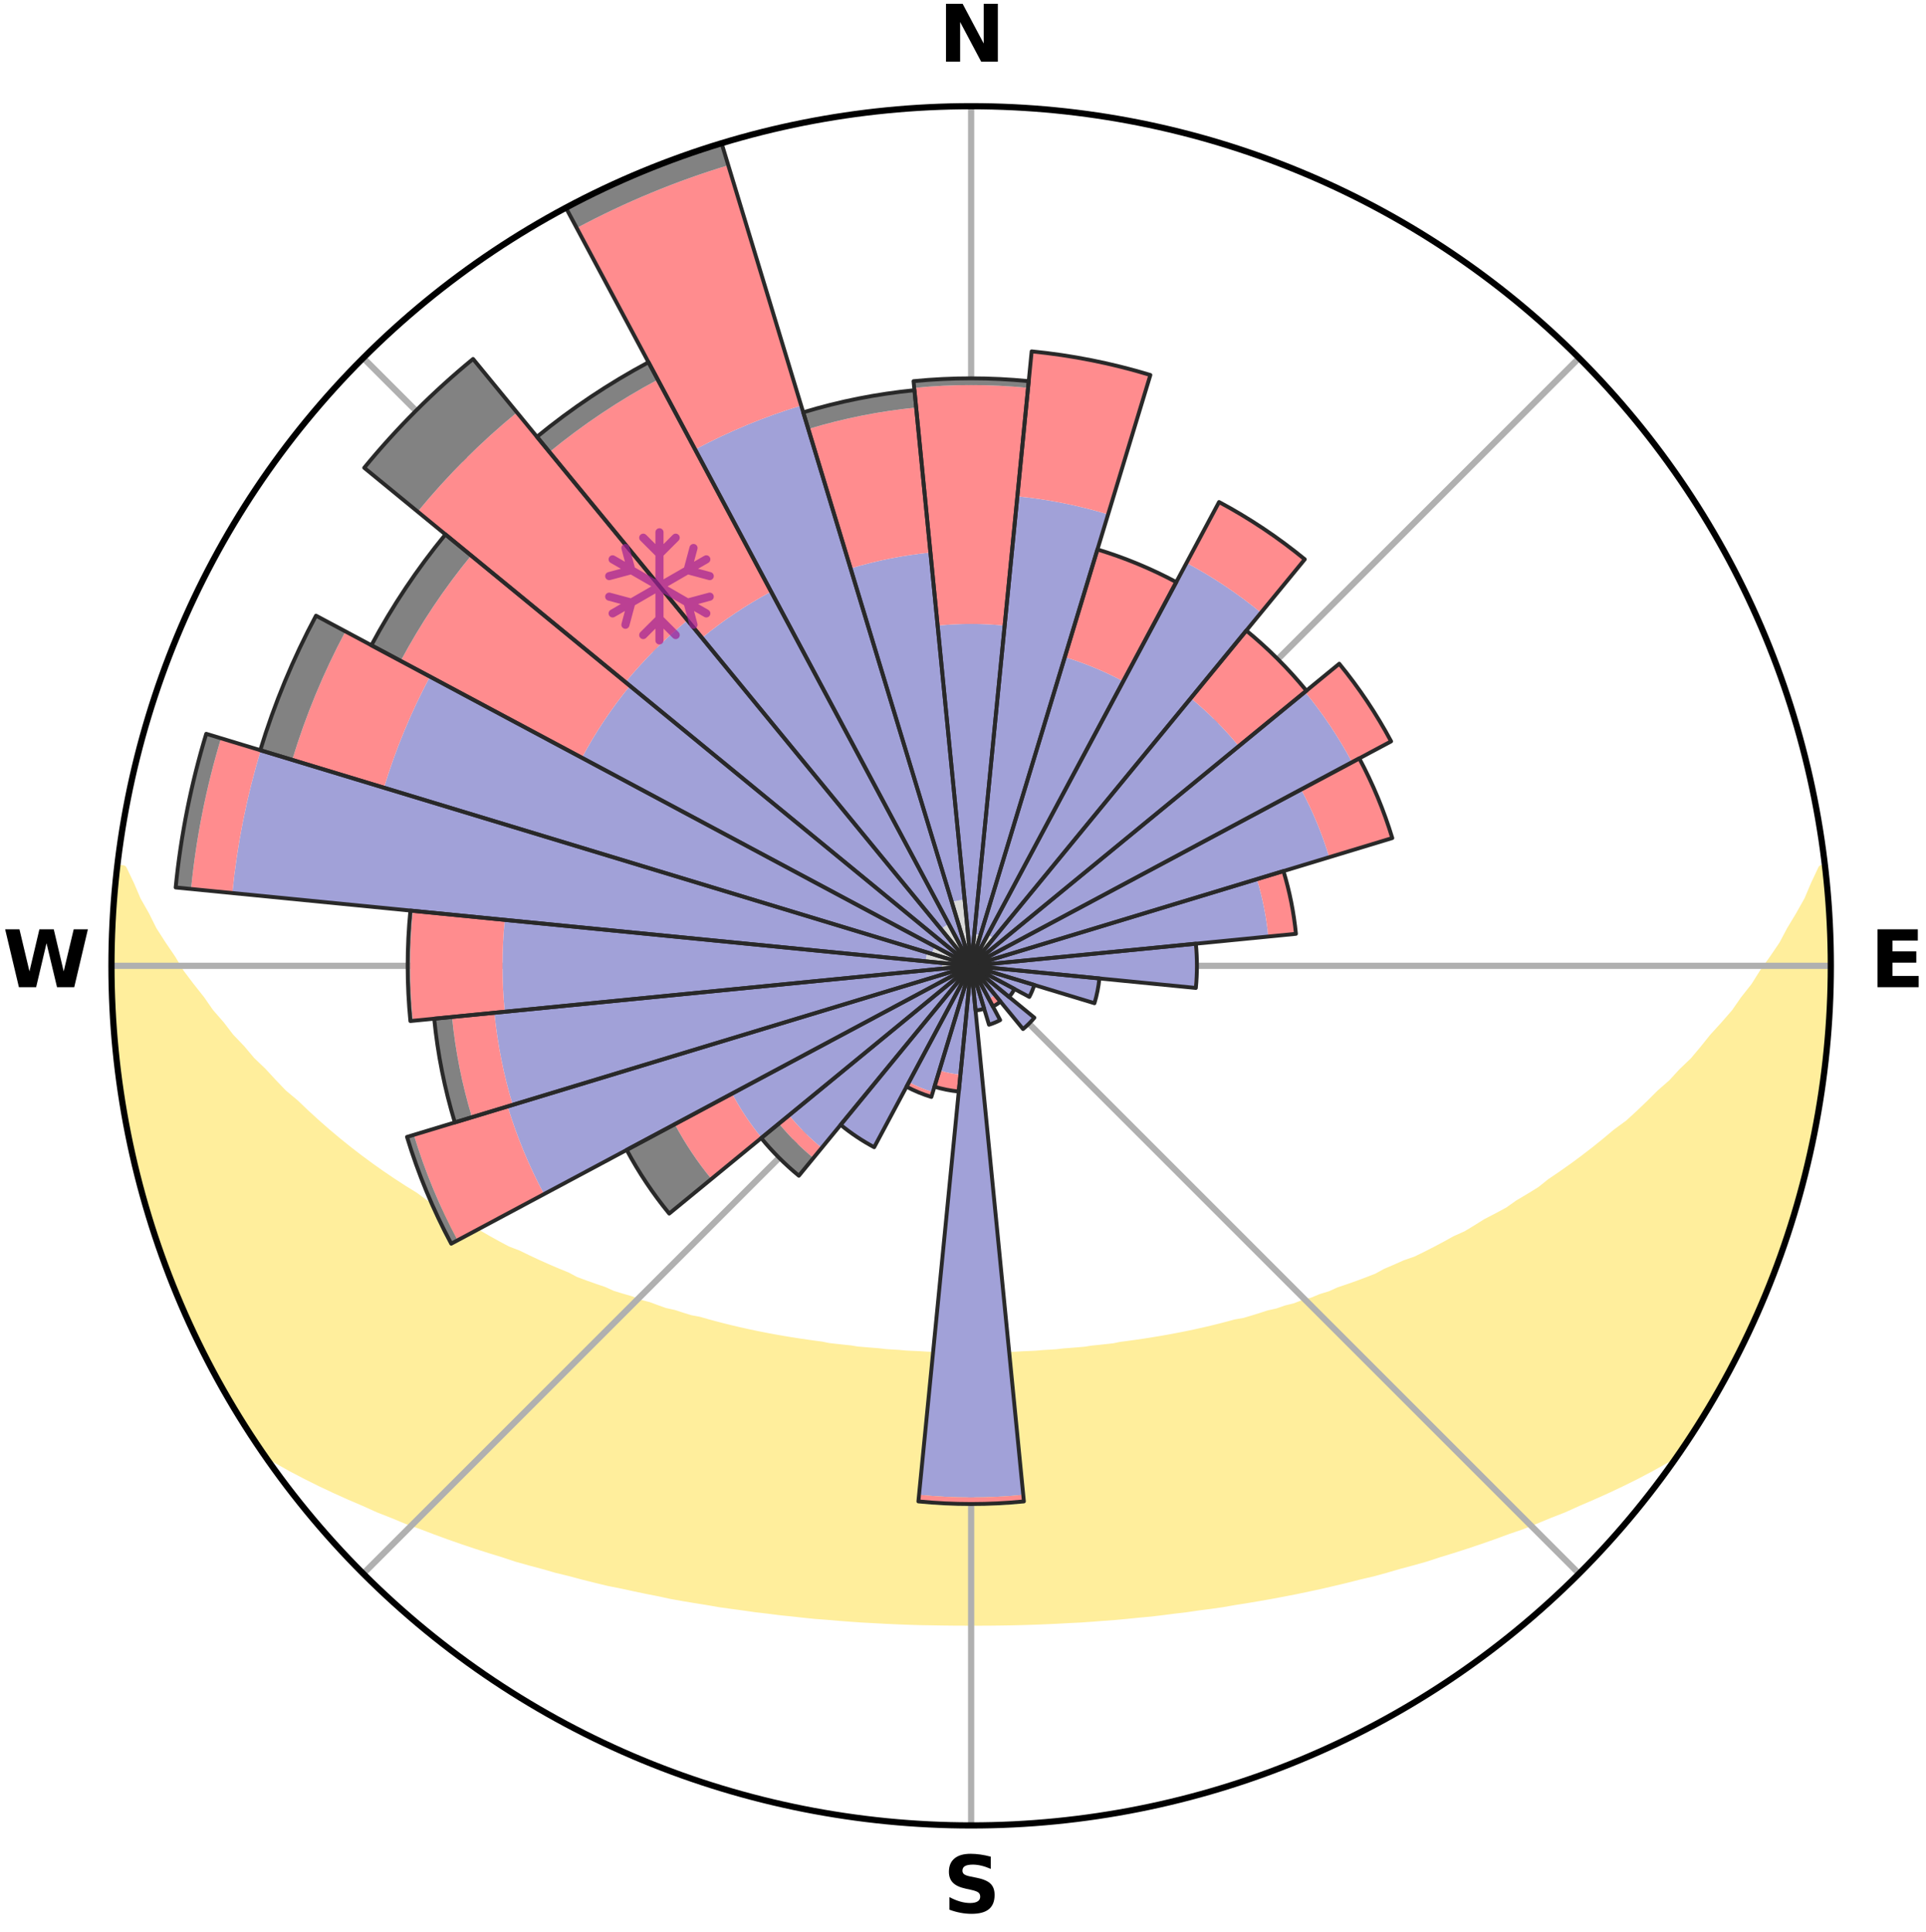 <?xml version="1.0" encoding="utf-8" standalone="no"?>
<!DOCTYPE svg PUBLIC "-//W3C//DTD SVG 1.1//EN"
  "http://www.w3.org/Graphics/SVG/1.1/DTD/svg11.dtd">
<svg xmlns:xlink="http://www.w3.org/1999/xlink" width="248.41pt" height="249.158pt" viewBox="0 0 248.41 249.158" xmlns="http://www.w3.org/2000/svg" version="1.1">
 <title>Ski Rose for Val Cenis</title>
 <defs>
  <style type="text/css">*{stroke-linejoin: round; stroke-linecap: butt}</style>
 </defs>
 <g id="figure_1">
  <g id="patch_1">
   <path d="M 0 249.158 
L 248.41 249.158 
L 248.41 0 
L 0 0 
z
" style="fill: #ffffff"/>
  </g>
  <g id="axes_1">
   <g id="patch_2">
    <path d="M 236.135 124.579 
C 236.135 110.018 233.267 95.599 227.695 82.147 
C 222.122 68.695 213.955 56.471 203.659 46.175 
C 193.363 35.879 181.139 27.711 167.687 22.139 
C 154.235 16.567 139.815 13.699 125.255 13.699 
C 110.694 13.699 96.275 16.567 82.823 22.139 
C 69.371 27.711 57.147 35.879 46.851 46.175 
C 36.555 56.471 28.387 68.695 22.815 82.147 
C 17.243 95.599 14.375 110.018 14.375 124.579 
C 14.375 139.14 17.243 153.559 22.815 167.011 
C 28.387 180.463 36.555 192.687 46.851 202.983 
C 57.147 213.279 69.371 221.447 82.823 227.019 
C 96.275 232.591 110.694 235.459 125.255 235.459 
C 139.815 235.459 154.235 232.591 167.687 227.019 
C 181.139 221.447 193.363 213.279 203.659 202.983 
C 213.955 192.687 222.122 180.463 227.695 167.011 
C 233.267 153.559 236.135 139.14 236.135 124.579 
M 125.255 124.579 
C 125.255 124.579 125.255 124.579 125.255 124.579 
C 125.255 124.579 125.255 124.579 125.255 124.579 
C 125.255 124.579 125.255 124.579 125.255 124.579 
C 125.255 124.579 125.255 124.579 125.255 124.579 
C 125.255 124.579 125.255 124.579 125.255 124.579 
C 125.255 124.579 125.255 124.579 125.255 124.579 
C 125.255 124.579 125.255 124.579 125.255 124.579 
C 125.255 124.579 125.255 124.579 125.255 124.579 
C 125.255 124.579 125.255 124.579 125.255 124.579 
C 125.255 124.579 125.255 124.579 125.255 124.579 
C 125.255 124.579 125.255 124.579 125.255 124.579 
C 125.255 124.579 125.255 124.579 125.255 124.579 
C 125.255 124.579 125.255 124.579 125.255 124.579 
C 125.255 124.579 125.255 124.579 125.255 124.579 
C 125.255 124.579 125.255 124.579 125.255 124.579 
C 125.255 124.579 125.255 124.579 125.255 124.579 
z
" style="fill: #ffffff"/>
   </g>
   <g id="PolyCollection_1">
    <defs>
     <path id="me70dabde5b" d="M 235.359 -137.124 
L 234.988 -137.082 
L 234.034 -135.053 
L 233.198 -133.074 
L 232.095 -131.114 
L 230.937 -129.193 
L 229.943 -127.32 
L 228.698 -125.482 
L 227.414 -123.688 
L 226.311 -121.933 
L 224.962 -120.226 
L 223.799 -118.552 
L 222.393 -116.934 
L 220.961 -115.364 
L 219.72 -113.816 
L 218.455 -112.309 
L 216.958 -110.874 
L 215.652 -109.452 
L 214.119 -108.109 
L 212.779 -106.772 
L 211.423 -105.476 
L 210.052 -104.221 
L 208.465 -103.059 
L 207.071 -101.889 
L 205.666 -100.76 
L 204.253 -99.671 
L 202.831 -98.622 
L 201.403 -97.614 
L 199.97 -96.644 
L 198.72 -95.64 
L 197.277 -94.746 
L 195.833 -93.891 
L 194.568 -92.991 
L 193.122 -92.208 
L 191.678 -91.462 
L 190.407 -90.663 
L 189.134 -89.895 
L 187.697 -89.251 
L 186.426 -88.547 
L 185.156 -87.872 
L 183.888 -87.226 
L 182.622 -86.609 
L 181.213 -86.12 
L 179.958 -85.56 
L 178.708 -85.026 
L 177.599 -84.414 
L 176.357 -83.931 
L 175.121 -83.472 
L 173.893 -83.038 
L 172.674 -82.626 
L 171.58 -82.13 
L 170.374 -81.763 
L 169.288 -81.308 
L 168.098 -80.982 
L 167.021 -80.567 
L 165.849 -80.279 
L 164.782 -79.901 
L 163.629 -79.648 
L 162.575 -79.305 
L 161.526 -78.98 
L 160.482 -78.67 
L 159.367 -78.479 
L 158.337 -78.2 
L 157.313 -77.935 
L 156.294 -77.684 
L 155.282 -77.446 
L 154.275 -77.222 
L 153.275 -77.01 
L 152.281 -76.81 
L 151.294 -76.621 
L 150.312 -76.444 
L 149.338 -76.277 
L 148.369 -76.119 
L 147.407 -75.971 
L 146.451 -75.832 
L 145.501 -75.701 
L 144.557 -75.578 
L 143.645 -75.392 
L 142.71 -75.287 
L 141.781 -75.188 
L 140.857 -75.096 
L 139.955 -74.951 
L 139.039 -74.873 
L 138.128 -74.801 
L 137.222 -74.733 
L 136.329 -74.625 
L 135.429 -74.569 
L 134.533 -74.518 
L 133.646 -74.436 
L 132.755 -74.396 
L 131.867 -74.358 
L 130.983 -74.301 
L 130.099 -74.274 
L 129.217 -74.234 
L 128.335 -74.216 
L 127.454 -74.201 
L 126.574 -74.184 
L 125.695 -74.179 
L 124.815 -74.179 
L 123.935 -74.187 
L 123.055 -74.205 
L 122.175 -74.222 
L 121.293 -74.241 
L 120.412 -74.283 
L 119.528 -74.312 
L 118.645 -74.371 
L 117.757 -74.41 
L 116.866 -74.452 
L 115.98 -74.535 
L 115.084 -74.589 
L 114.185 -74.646 
L 113.293 -74.755 
L 112.387 -74.825 
L 111.477 -74.899 
L 110.562 -74.978 
L 109.662 -75.124 
L 108.739 -75.218 
L 107.811 -75.319 
L 106.877 -75.426 
L 105.966 -75.612 
L 105.024 -75.736 
L 104.075 -75.869 
L 103.12 -76.009 
L 102.159 -76.159 
L 101.192 -76.317 
L 100.219 -76.486 
L 99.239 -76.664 
L 98.253 -76.854 
L 97.261 -77.055 
L 96.263 -77.268 
L 95.258 -77.493 
L 94.247 -77.731 
L 93.23 -77.983 
L 92.208 -78.249 
L 91.18 -78.529 
L 90.146 -78.824 
L 89.024 -79.031 
L 87.977 -79.357 
L 86.925 -79.7 
L 85.774 -79.954 
L 84.709 -80.331 
L 83.641 -80.727 
L 82.464 -81.035 
L 81.386 -81.469 
L 80.192 -81.816 
L 78.989 -82.184 
L 77.897 -82.68 
L 76.679 -83.092 
L 75.454 -83.526 
L 74.221 -83.985 
L 73.116 -84.572 
L 71.874 -85.079 
L 70.626 -85.613 
L 69.373 -86.173 
L 68.116 -86.76 
L 66.856 -87.375 
L 65.437 -87.923 
L 64.169 -88.597 
L 62.901 -89.301 
L 61.632 -90.035 
L 60.195 -90.711 
L 58.926 -91.509 
L 57.485 -92.254 
L 56.22 -93.118 
L 54.778 -93.935 
L 53.521 -94.866 
L 52.083 -95.756 
L 50.649 -96.685 
L 49.218 -97.653 
L 47.792 -98.661 
L 46.373 -99.708 
L 44.962 -100.795 
L 43.56 -101.923 
L 42.168 -103.091 
L 40.788 -104.3 
L 39.421 -105.55 
L 38.069 -106.841 
L 36.524 -108.134 
L 35.203 -109.51 
L 33.901 -110.926 
L 32.407 -112.355 
L 31.146 -113.857 
L 29.694 -115.378 
L 28.479 -116.963 
L 27.076 -118.574 
L 25.915 -120.242 
L 24.568 -121.942 
L 23.253 -123.689 
L 22.185 -125.479 
L 20.94 -127.311 
L 19.736 -129.186 
L 18.786 -131.091 
L 17.679 -133.045 
L 16.835 -135.019 
L 15.867 -137.042 
L 15.121 -137.127 
L 15.121 -137.127 
L 14.945 -135.201 
L 14.724 -133.278 
L 14.667 -131.343 
L 14.511 -129.414 
L 14.465 -127.48 
L 14.562 -125.545 
L 14.449 -123.612 
L 14.426 -121.677 
L 14.505 -119.744 
L 14.673 -117.816 
L 14.747 -115.882 
L 14.978 -113.961 
L 15.117 -112.03 
L 15.344 -110.109 
L 15.663 -108.2 
L 15.898 -106.279 
L 16.278 -104.381 
L 16.687 -102.491 
L 17.019 -100.584 
L 17.488 -98.707 
L 17.914 -96.819 
L 18.441 -94.957 
L 18.998 -93.104 
L 19.584 -91.261 
L 20.107 -89.397 
L 20.755 -87.574 
L 21.432 -85.761 
L 22.139 -83.961 
L 22.877 -82.173 
L 23.574 -80.367 
L 24.375 -78.606 
L 25.209 -76.86 
L 26.098 -75.141 
L 26.915 -73.387 
L 27.838 -71.686 
L 28.779 -69.996 
L 29.739 -68.316 
L 30.738 -66.659 
L 31.755 -65.013 
L 32.819 -63.397 
L 34.03 -61.882 
L 35.844 -60.803 
L 37.68 -59.777 
L 39.538 -58.806 
L 41.401 -57.879 
L 43.274 -56.999 
L 45.143 -56.157 
L 47.014 -55.357 
L 48.821 -54.54 
L 50.68 -53.81 
L 52.479 -53.062 
L 54.328 -52.404 
L 56.115 -51.721 
L 57.896 -51.07 
L 59.67 -50.449 
L 61.436 -49.857 
L 63.194 -49.293 
L 64.943 -48.757 
L 66.641 -48.192 
L 68.373 -47.708 
L 70.095 -47.248 
L 71.774 -46.764 
L 73.477 -46.351 
L 75.136 -45.908 
L 76.79 -45.492 
L 78.434 -45.093 
L 80.098 -44.764 
L 81.727 -44.41 
L 83.344 -44.07 
L 84.957 -43.754 
L 86.539 -43.41 
L 88.134 -43.124 
L 89.723 -42.861 
L 91.301 -42.608 
L 92.858 -42.335 
L 94.424 -42.119 
L 95.98 -41.91 
L 97.519 -41.685 
L 99.063 -41.51 
L 100.591 -41.314 
L 102.12 -41.158 
L 103.637 -40.989 
L 105.15 -40.835 
L 106.664 -40.721 
L 108.167 -40.591 
L 109.667 -40.475 
L 111.163 -40.371 
L 112.658 -40.292 
L 114.147 -40.21 
L 115.634 -40.14 
L 117.119 -40.082 
L 118.601 -40.035 
L 120.082 -40.011 
L 121.561 -39.985 
L 123.039 -39.969 
L 124.516 -39.963 
L 125.993 -39.961 
L 127.471 -39.966 
L 128.948 -39.982 
L 130.428 -40.005 
L 131.908 -40.041 
L 133.39 -40.088 
L 134.875 -40.146 
L 136.361 -40.216 
L 137.851 -40.298 
L 139.347 -40.369 
L 140.843 -40.474 
L 142.342 -40.591 
L 143.85 -40.701 
L 145.358 -40.842 
L 146.871 -40.997 
L 148.396 -41.133 
L 149.919 -41.315 
L 151.446 -41.511 
L 152.988 -41.693 
L 154.526 -41.919 
L 156.085 -42.121 
L 157.648 -42.344 
L 159.205 -42.617 
L 160.786 -42.864 
L 162.372 -43.134 
L 163.969 -43.413 
L 165.571 -43.717 
L 167.186 -44.031 
L 168.804 -44.371 
L 170.435 -44.723 
L 172.07 -45.103 
L 173.717 -45.496 
L 175.368 -45.918 
L 177.061 -46.308 
L 178.733 -46.768 
L 180.407 -47.259 
L 182.129 -47.718 
L 183.861 -48.203 
L 185.562 -48.762 
L 187.311 -49.298 
L 189.069 -49.862 
L 190.835 -50.454 
L 192.609 -51.075 
L 194.389 -51.727 
L 196.226 -52.358 
L 198.021 -53.072 
L 199.819 -53.82 
L 201.683 -54.546 
L 203.489 -55.363 
L 205.355 -56.167 
L 207.229 -57.005 
L 209.097 -57.888 
L 210.965 -58.811 
L 212.818 -59.786 
L 214.659 -60.808 
L 216.468 -61.89 
L 217.713 -63.382 
L 218.761 -65.009 
L 219.793 -66.646 
L 220.767 -68.318 
L 221.712 -70.006 
L 222.679 -71.682 
L 223.528 -73.421 
L 224.418 -75.138 
L 225.257 -76.88 
L 226.046 -78.646 
L 226.907 -80.379 
L 227.585 -82.192 
L 228.372 -83.96 
L 229.112 -85.748 
L 229.732 -87.582 
L 230.369 -89.408 
L 230.96 -91.251 
L 231.504 -93.107 
L 232.067 -94.958 
L 232.514 -96.84 
L 233.038 -98.703 
L 233.403 -100.603 
L 233.902 -102.475 
L 234.18 -104.391 
L 234.597 -106.281 
L 234.79 -108.209 
L 235.094 -110.119 
L 235.393 -112.03 
L 235.469 -113.967 
L 235.69 -115.888 
L 235.875 -117.813 
L 235.999 -119.744 
L 236.089 -121.677 
L 236.001 -123.613 
L 236.042 -125.546 
L 236.029 -127.48 
L 236.002 -129.414 
L 235.921 -131.348 
L 235.663 -133.268 
L 235.539 -135.198 
L 235.359 -137.124 
z
" style="stroke: #ffee9c"/>
    </defs>
    <g clip-path="url(#p0f7291ea1e)">
     <use xlink:href="#me70dabde5b" x="0" y="249.158" style="fill: #ffee9c; stroke: #ffee9c"/>
    </g>
   </g>
   <g id="matplotlib.axis_1">
    <g id="xtick_1">
     <g id="line2d_1">
      <path d="M 125.255 124.579 
L 125.255 13.699 
" clip-path="url(#p0f7291ea1e)" style="fill: none; stroke: #b0b0b0; stroke-width: 0.8; stroke-linecap: square"/>
     </g>
     <g id="text_1">
      <!-- N -->
      <g transform="translate(121.07 7.958) scale(0.1 -0.1)">
       <defs>
        <path id="DejaVuSans-Bold-4e" d="M 588 4666 
L 1931 4666 
L 3628 1466 
L 3628 4666 
L 4769 4666 
L 4769 0 
L 3425 0 
L 1728 3200 
L 1728 0 
L 588 0 
L 588 4666 
z
" transform="scale(0.016)"/>
       </defs>
       <use xlink:href="#DejaVuSans-Bold-4e"/>
      </g>
     </g>
    </g>
    <g id="xtick_2">
     <g id="line2d_2">
      <path d="M 125.255 124.579 
L 203.659 46.175 
" clip-path="url(#p0f7291ea1e)" style="fill: none; stroke: #b0b0b0; stroke-width: 0.8; stroke-linecap: square"/>
     </g>
    </g>
    <g id="xtick_3">
     <g id="line2d_3">
      <path d="M 125.255 124.579 
L 236.135 124.579 
" clip-path="url(#p0f7291ea1e)" style="fill: none; stroke: #b0b0b0; stroke-width: 0.8; stroke-linecap: square"/>
     </g>
     <g id="text_2">
      <!-- E -->
      <g transform="translate(241.219 127.338) scale(0.1 -0.1)">
       <defs>
        <path id="DejaVuSans-Bold-45" d="M 588 4666 
L 3834 4666 
L 3834 3756 
L 1791 3756 
L 1791 2888 
L 3713 2888 
L 3713 1978 
L 1791 1978 
L 1791 909 
L 3903 909 
L 3903 0 
L 588 0 
L 588 4666 
z
" transform="scale(0.016)"/>
       </defs>
       <use xlink:href="#DejaVuSans-Bold-45"/>
      </g>
     </g>
    </g>
    <g id="xtick_4">
     <g id="line2d_4">
      <path d="M 125.255 124.579 
L 203.659 202.983 
" clip-path="url(#p0f7291ea1e)" style="fill: none; stroke: #b0b0b0; stroke-width: 0.8; stroke-linecap: square"/>
     </g>
    </g>
    <g id="xtick_5">
     <g id="line2d_5">
      <path d="M 125.255 124.579 
L 125.255 235.459 
" clip-path="url(#p0f7291ea1e)" style="fill: none; stroke: #b0b0b0; stroke-width: 0.8; stroke-linecap: square"/>
     </g>
     <g id="text_3">
      <!-- S -->
      <g transform="translate(121.654 246.718) scale(0.1 -0.1)">
       <defs>
        <path id="DejaVuSans-Bold-53" d="M 3834 4519 
L 3834 3531 
Q 3450 3703 3084 3790 
Q 2719 3878 2394 3878 
Q 1963 3878 1756 3759 
Q 1550 3641 1550 3391 
Q 1550 3203 1689 3098 
Q 1828 2994 2194 2919 
L 2706 2816 
Q 3484 2659 3812 2340 
Q 4141 2022 4141 1434 
Q 4141 663 3683 286 
Q 3225 -91 2284 -91 
Q 1841 -91 1394 -6 
Q 947 78 500 244 
L 500 1259 
Q 947 1022 1364 901 
Q 1781 781 2169 781 
Q 2563 781 2772 912 
Q 2981 1044 2981 1288 
Q 2981 1506 2839 1625 
Q 2697 1744 2272 1838 
L 1806 1941 
Q 1106 2091 782 2419 
Q 459 2747 459 3303 
Q 459 4000 909 4375 
Q 1359 4750 2203 4750 
Q 2588 4750 2994 4692 
Q 3400 4634 3834 4519 
z
" transform="scale(0.016)"/>
       </defs>
       <use xlink:href="#DejaVuSans-Bold-53"/>
      </g>
     </g>
    </g>
    <g id="xtick_6">
     <g id="line2d_6">
      <path d="M 125.255 124.579 
L 46.851 202.983 
" clip-path="url(#p0f7291ea1e)" style="fill: none; stroke: #b0b0b0; stroke-width: 0.8; stroke-linecap: square"/>
     </g>
    </g>
    <g id="xtick_7">
     <g id="line2d_7">
      <path d="M 125.255 124.579 
L 14.375 124.579 
" clip-path="url(#p0f7291ea1e)" style="fill: none; stroke: #b0b0b0; stroke-width: 0.8; stroke-linecap: square"/>
     </g>
     <g id="text_4">
      <!-- W -->
      <g transform="translate(0.36 127.338) scale(0.1 -0.1)">
       <defs>
        <path id="DejaVuSans-Bold-57" d="M 191 4666 
L 1344 4666 
L 2150 1275 
L 2950 4666 
L 4109 4666 
L 4909 1275 
L 5716 4666 
L 6859 4666 
L 5759 0 
L 4372 0 
L 3525 3547 
L 2688 0 
L 1300 0 
L 191 4666 
z
" transform="scale(0.016)"/>
       </defs>
       <use xlink:href="#DejaVuSans-Bold-57"/>
      </g>
     </g>
    </g>
    <g id="xtick_8">
     <g id="line2d_8">
      <path d="M 125.255 124.579 
L 46.851 46.175 
" clip-path="url(#p0f7291ea1e)" style="fill: none; stroke: #b0b0b0; stroke-width: 0.8; stroke-linecap: square"/>
     </g>
    </g>
   </g>
   <g id="matplotlib.axis_2"/>
   <g id="patch_3">
    <path d="M 125.255 124.579 
C 125.255 124.579 125.255 124.579 125.255 124.579 
C 125.255 124.579 125.255 124.579 125.255 124.579 
L 125.255 124.579 
C 125.255 124.579 125.255 124.579 125.255 124.579 
C 125.255 124.579 125.255 124.579 125.255 124.579 
z
" clip-path="url(#p0f7291ea1e)" style="fill: #d9d9d9"/>
   </g>
   <g id="patch_4">
    <path d="M 125.255 124.579 
C 125.255 124.579 125.255 124.579 125.255 124.579 
C 125.255 124.579 125.255 124.579 125.255 124.579 
L 126.443 120.661 
C 126.315 120.622 126.185 120.59 126.054 120.564 
C 125.922 120.538 125.789 120.518 125.656 120.505 
z
" clip-path="url(#p0f7291ea1e)" style="fill: #d9d9d9"/>
   </g>
   <g id="patch_5">
    <path d="M 125.255 124.579 
C 125.255 124.579 125.255 124.579 125.255 124.579 
C 125.255 124.579 125.255 124.579 125.255 124.579 
L 125.255 124.579 
C 125.255 124.579 125.255 124.579 125.255 124.579 
C 125.255 124.579 125.255 124.579 125.255 124.579 
z
" clip-path="url(#p0f7291ea1e)" style="fill: #d9d9d9"/>
   </g>
   <g id="patch_6">
    <path d="M 125.255 124.579 
C 125.255 124.579 125.255 124.579 125.255 124.579 
C 125.255 124.579 125.255 124.579 125.255 124.579 
L 128.147 121.055 
C 128.032 120.96 127.912 120.871 127.788 120.788 
C 127.664 120.706 127.535 120.629 127.404 120.558 
z
" clip-path="url(#p0f7291ea1e)" style="fill: #d9d9d9"/>
   </g>
   <g id="patch_7">
    <path d="M 125.255 124.579 
C 125.255 124.579 125.255 124.579 125.255 124.579 
C 125.255 124.579 125.255 124.579 125.255 124.579 
L 125.255 124.579 
C 125.255 124.579 125.255 124.579 125.255 124.579 
C 125.255 124.579 125.255 124.579 125.255 124.579 
z
" clip-path="url(#p0f7291ea1e)" style="fill: #d9d9d9"/>
   </g>
   <g id="patch_8">
    <path d="M 125.255 124.579 
C 125.255 124.579 125.255 124.579 125.255 124.579 
C 125.255 124.579 125.255 124.579 125.255 124.579 
L 125.255 124.579 
C 125.255 124.579 125.255 124.579 125.255 124.579 
C 125.255 124.579 125.255 124.579 125.255 124.579 
z
" clip-path="url(#p0f7291ea1e)" style="fill: #d9d9d9"/>
   </g>
   <g id="patch_9">
    <path d="M 125.255 124.579 
C 125.255 124.579 125.255 124.579 125.255 124.579 
C 125.255 124.579 125.255 124.579 125.255 124.579 
L 125.255 124.579 
C 125.255 124.579 125.255 124.579 125.255 124.579 
C 125.255 124.579 125.255 124.579 125.255 124.579 
z
" clip-path="url(#p0f7291ea1e)" style="fill: #d9d9d9"/>
   </g>
   <g id="patch_10">
    <path d="M 125.255 124.579 
C 125.255 124.579 125.255 124.579 125.255 124.579 
C 125.255 124.579 125.255 124.579 125.255 124.579 
L 125.255 124.579 
C 125.255 124.579 125.255 124.579 125.255 124.579 
C 125.255 124.579 125.255 124.579 125.255 124.579 
z
" clip-path="url(#p0f7291ea1e)" style="fill: #d9d9d9"/>
   </g>
   <g id="patch_11">
    <path d="M 125.255 124.579 
C 125.255 124.579 125.255 124.579 125.255 124.579 
C 125.255 124.579 125.255 124.579 125.255 124.579 
L 125.255 124.579 
C 125.255 124.579 125.255 124.579 125.255 124.579 
C 125.255 124.579 125.255 124.579 125.255 124.579 
z
" clip-path="url(#p0f7291ea1e)" style="fill: #d9d9d9"/>
   </g>
   <g id="patch_12">
    <path d="M 125.255 124.579 
C 125.255 124.579 125.255 124.579 125.255 124.579 
C 125.255 124.579 125.255 124.579 125.255 124.579 
L 126.038 124.817 
C 126.046 124.791 126.053 124.765 126.058 124.739 
C 126.063 124.713 126.067 124.686 126.07 124.659 
z
" clip-path="url(#p0f7291ea1e)" style="fill: #d9d9d9"/>
   </g>
   <g id="patch_13">
    <path d="M 125.255 124.579 
C 125.255 124.579 125.255 124.579 125.255 124.579 
C 125.255 124.579 125.255 124.579 125.255 124.579 
L 125.977 124.965 
C 125.99 124.941 126.001 124.917 126.011 124.892 
C 126.022 124.868 126.031 124.842 126.038 124.817 
z
" clip-path="url(#p0f7291ea1e)" style="fill: #d9d9d9"/>
   </g>
   <g id="patch_14">
    <path d="M 125.255 124.579 
C 125.255 124.579 125.255 124.579 125.255 124.579 
C 125.255 124.579 125.255 124.579 125.255 124.579 
L 126.67 125.741 
C 126.708 125.694 126.744 125.646 126.777 125.596 
C 126.81 125.546 126.841 125.495 126.87 125.442 
z
" clip-path="url(#p0f7291ea1e)" style="fill: #d9d9d9"/>
   </g>
   <g id="patch_15">
    <path d="M 125.255 124.579 
C 125.255 124.579 125.255 124.579 125.255 124.579 
C 125.255 124.579 125.255 124.579 125.255 124.579 
L 126.155 125.675 
C 126.19 125.646 126.225 125.615 126.258 125.582 
C 126.29 125.549 126.322 125.515 126.351 125.479 
z
" clip-path="url(#p0f7291ea1e)" style="fill: #d9d9d9"/>
   </g>
   <g id="patch_16">
    <path d="M 125.255 124.579 
C 125.255 124.579 125.255 124.579 125.255 124.579 
C 125.255 124.579 125.255 124.579 125.255 124.579 
L 125.255 124.579 
C 125.255 124.579 125.255 124.579 125.255 124.579 
C 125.255 124.579 125.255 124.579 125.255 124.579 
z
" clip-path="url(#p0f7291ea1e)" style="fill: #d9d9d9"/>
   </g>
   <g id="patch_17">
    <path d="M 125.255 124.579 
C 125.255 124.579 125.255 124.579 125.255 124.579 
C 125.255 124.579 125.255 124.579 125.255 124.579 
L 125.255 124.579 
C 125.255 124.579 125.255 124.579 125.255 124.579 
C 125.255 124.579 125.255 124.579 125.255 124.579 
z
" clip-path="url(#p0f7291ea1e)" style="fill: #d9d9d9"/>
   </g>
   <g id="patch_18">
    <path d="M 125.255 124.579 
C 125.255 124.579 125.255 124.579 125.255 124.579 
C 125.255 124.579 125.255 124.579 125.255 124.579 
L 125.255 124.579 
C 125.255 124.579 125.255 124.579 125.255 124.579 
C 125.255 124.579 125.255 124.579 125.255 124.579 
z
" clip-path="url(#p0f7291ea1e)" style="fill: #d9d9d9"/>
   </g>
   <g id="patch_19">
    <path d="M 125.255 124.579 
C 125.255 124.579 125.255 124.579 125.255 124.579 
C 125.255 124.579 125.255 124.579 125.255 124.579 
L 125.255 124.579 
C 125.255 124.579 125.255 124.579 125.255 124.579 
C 125.255 124.579 125.255 124.579 125.255 124.579 
z
" clip-path="url(#p0f7291ea1e)" style="fill: #d9d9d9"/>
   </g>
   <g id="patch_20">
    <path d="M 125.255 124.579 
C 125.255 124.579 125.255 124.579 125.255 124.579 
C 125.255 124.579 125.255 124.579 125.255 124.579 
L 124.843 125.936 
C 124.888 125.95 124.933 125.961 124.978 125.97 
C 125.024 125.979 125.07 125.986 125.116 125.99 
z
" clip-path="url(#p0f7291ea1e)" style="fill: #d9d9d9"/>
   </g>
   <g id="patch_21">
    <path d="M 125.255 124.579 
C 125.255 124.579 125.255 124.579 125.255 124.579 
C 125.255 124.579 125.255 124.579 125.255 124.579 
L 125.255 124.579 
C 125.255 124.579 125.255 124.579 125.255 124.579 
C 125.255 124.579 125.255 124.579 125.255 124.579 
z
" clip-path="url(#p0f7291ea1e)" style="fill: #d9d9d9"/>
   </g>
   <g id="patch_22">
    <path d="M 125.255 124.579 
C 125.255 124.579 125.255 124.579 125.255 124.579 
C 125.255 124.579 125.255 124.579 125.255 124.579 
L 125.255 124.579 
C 125.255 124.579 125.255 124.579 125.255 124.579 
C 125.255 124.579 125.255 124.579 125.255 124.579 
z
" clip-path="url(#p0f7291ea1e)" style="fill: #d9d9d9"/>
   </g>
   <g id="patch_23">
    <path d="M 125.255 124.579 
C 125.255 124.579 125.255 124.579 125.255 124.579 
C 125.255 124.579 125.255 124.579 125.255 124.579 
L 123.58 125.953 
C 123.625 126.008 123.673 126.061 123.723 126.111 
C 123.773 126.161 123.826 126.209 123.881 126.254 
z
" clip-path="url(#p0f7291ea1e)" style="fill: #d9d9d9"/>
   </g>
   <g id="patch_24">
    <path d="M 125.255 124.579 
C 125.255 124.579 125.255 124.579 125.255 124.579 
C 125.255 124.579 125.255 124.579 125.255 124.579 
L 125.255 124.579 
C 125.255 124.579 125.255 124.579 125.255 124.579 
C 125.255 124.579 125.255 124.579 125.255 124.579 
z
" clip-path="url(#p0f7291ea1e)" style="fill: #d9d9d9"/>
   </g>
   <g id="patch_25">
    <path d="M 125.255 124.579 
C 125.255 124.579 125.255 124.579 125.255 124.579 
C 125.255 124.579 125.255 124.579 125.255 124.579 
L 125.255 124.579 
C 125.255 124.579 125.255 124.579 125.255 124.579 
C 125.255 124.579 125.255 124.579 125.255 124.579 
z
" clip-path="url(#p0f7291ea1e)" style="fill: #d9d9d9"/>
   </g>
   <g id="patch_26">
    <path d="M 125.255 124.579 
C 125.255 124.579 125.255 124.579 125.255 124.579 
C 125.255 124.579 125.255 124.579 125.255 124.579 
L 125.255 124.579 
C 125.255 124.579 125.255 124.579 125.255 124.579 
C 125.255 124.579 125.255 124.579 125.255 124.579 
z
" clip-path="url(#p0f7291ea1e)" style="fill: #d9d9d9"/>
   </g>
   <g id="patch_27">
    <path d="M 125.255 124.579 
C 125.255 124.579 125.255 124.579 125.255 124.579 
C 125.255 124.579 125.255 124.579 125.255 124.579 
L 121.521 124.211 
C 121.509 124.334 121.503 124.456 121.503 124.579 
C 121.503 124.702 121.509 124.825 121.521 124.947 
z
" clip-path="url(#p0f7291ea1e)" style="fill: #d9d9d9"/>
   </g>
   <g id="patch_28">
    <path d="M 125.255 124.579 
C 125.255 124.579 125.255 124.579 125.255 124.579 
C 125.255 124.579 125.255 124.579 125.255 124.579 
L 119.605 122.865 
C 119.549 123.05 119.502 123.238 119.464 123.427 
C 119.426 123.617 119.398 123.808 119.379 124 
z
" clip-path="url(#p0f7291ea1e)" style="fill: #d9d9d9"/>
   </g>
   <g id="patch_29">
    <path d="M 125.255 124.579 
C 125.255 124.579 125.255 124.579 125.255 124.579 
C 125.255 124.579 125.255 124.579 125.255 124.579 
L 120.575 122.078 
C 120.493 122.231 120.419 122.388 120.352 122.548 
C 120.286 122.709 120.227 122.872 120.177 123.039 
z
" clip-path="url(#p0f7291ea1e)" style="fill: #d9d9d9"/>
   </g>
   <g id="patch_30">
    <path d="M 125.255 124.579 
C 125.255 124.579 125.255 124.579 125.255 124.579 
C 125.255 124.579 125.255 124.579 125.255 124.579 
L 125.255 124.579 
C 125.255 124.579 125.255 124.579 125.255 124.579 
C 125.255 124.579 125.255 124.579 125.255 124.579 
z
" clip-path="url(#p0f7291ea1e)" style="fill: #d9d9d9"/>
   </g>
   <g id="patch_31">
    <path d="M 125.255 124.579 
C 125.255 124.579 125.255 124.579 125.255 124.579 
C 125.255 124.579 125.255 124.579 125.255 124.579 
L 124.52 123.684 
C 124.491 123.708 124.463 123.733 124.436 123.76 
C 124.409 123.787 124.384 123.815 124.36 123.844 
z
" clip-path="url(#p0f7291ea1e)" style="fill: #d9d9d9"/>
   </g>
   <g id="patch_32">
    <path d="M 125.255 124.579 
C 125.255 124.579 125.255 124.579 125.255 124.579 
C 125.255 124.579 125.255 124.579 125.255 124.579 
L 122.366 119.175 
C 122.19 119.27 122.017 119.373 121.851 119.484 
C 121.684 119.596 121.523 119.715 121.368 119.843 
z
" clip-path="url(#p0f7291ea1e)" style="fill: #d9d9d9"/>
   </g>
   <g id="patch_33">
    <path d="M 125.255 124.579 
C 125.255 124.579 125.255 124.579 125.255 124.579 
C 125.255 124.579 125.255 124.579 125.255 124.579 
L 125.255 124.579 
C 125.255 124.579 125.255 124.579 125.255 124.579 
C 125.255 124.579 125.255 124.579 125.255 124.579 
z
" clip-path="url(#p0f7291ea1e)" style="fill: #d9d9d9"/>
   </g>
   <g id="patch_34">
    <path d="M 125.255 124.579 
C 125.255 124.579 125.255 124.579 125.255 124.579 
C 125.255 124.579 125.255 124.579 125.255 124.579 
L 124.413 116.033 
C 124.133 116.06 123.855 116.102 123.579 116.156 
C 123.304 116.211 123.031 116.28 122.762 116.361 
z
" clip-path="url(#p0f7291ea1e)" style="fill: #d9d9d9"/>
   </g>
   <g id="patch_35">
    <path d="M 125.255 124.579 
C 125.255 124.579 125.255 124.579 125.255 124.579 
C 125.255 124.579 125.255 124.579 125.255 124.579 
L 129.578 80.69 
C 128.141 80.549 126.698 80.478 125.255 80.478 
C 123.811 80.478 122.369 80.549 120.932 80.69 
z
" clip-path="url(#p0f7291ea1e)" style="fill: #a1a1d8"/>
   </g>
   <g id="patch_36">
    <path d="M 125.656 120.505 
C 125.789 120.518 125.922 120.538 126.054 120.564 
C 126.185 120.59 126.315 120.622 126.443 120.661 
L 142.919 66.349 
C 141.013 65.771 139.08 65.286 137.126 64.898 
C 135.173 64.509 133.201 64.217 131.219 64.021 
z
" clip-path="url(#p0f7291ea1e)" style="fill: #a1a1d8"/>
   </g>
   <g id="patch_37">
    <path d="M 125.255 124.579 
C 125.255 124.579 125.255 124.579 125.255 124.579 
C 125.255 124.579 125.255 124.579 125.255 124.579 
L 144.872 87.879 
C 143.67 87.237 142.438 86.654 141.18 86.133 
C 139.921 85.611 138.638 85.152 137.335 84.757 
z
" clip-path="url(#p0f7291ea1e)" style="fill: #a1a1d8"/>
   </g>
   <g id="patch_38">
    <path d="M 127.404 120.558 
C 127.535 120.629 127.664 120.706 127.788 120.788 
C 127.912 120.871 128.032 120.96 128.147 121.055 
L 162.64 79.025 
C 161.149 77.801 159.599 76.652 157.995 75.58 
C 156.391 74.508 154.736 73.516 153.035 72.607 
z
" clip-path="url(#p0f7291ea1e)" style="fill: #a1a1d8"/>
   </g>
   <g id="patch_39">
    <path d="M 125.255 124.579 
C 125.255 124.579 125.255 124.579 125.255 124.579 
C 125.255 124.579 125.255 124.579 125.255 124.579 
L 159.778 96.247 
C 158.85 95.117 157.868 94.033 156.834 93 
C 155.801 91.966 154.717 90.984 153.587 90.056 
z
" clip-path="url(#p0f7291ea1e)" style="fill: #a1a1d8"/>
   </g>
   <g id="patch_40">
    <path d="M 125.255 124.579 
C 125.255 124.579 125.255 124.579 125.255 124.579 
C 125.255 124.579 125.255 124.579 125.255 124.579 
L 174.385 98.318 
C 173.526 96.71 172.588 95.145 171.575 93.629 
C 170.562 92.113 169.475 90.648 168.318 89.238 
z
" clip-path="url(#p0f7291ea1e)" style="fill: #a1a1d8"/>
   </g>
   <g id="patch_41">
    <path d="M 125.255 124.579 
C 125.255 124.579 125.255 124.579 125.255 124.579 
C 125.255 124.579 125.255 124.579 125.255 124.579 
L 171.444 110.568 
C 170.985 109.056 170.453 107.568 169.848 106.108 
C 169.244 104.648 168.568 103.219 167.823 101.826 
z
" clip-path="url(#p0f7291ea1e)" style="fill: #a1a1d8"/>
   </g>
   <g id="patch_42">
    <path d="M 125.255 124.579 
C 125.255 124.579 125.255 124.579 125.255 124.579 
C 125.255 124.579 125.255 124.579 125.255 124.579 
L 163.588 120.804 
C 163.464 119.549 163.279 118.301 163.033 117.065 
C 162.787 115.828 162.481 114.604 162.115 113.398 
z
" clip-path="url(#p0f7291ea1e)" style="fill: #a1a1d8"/>
   </g>
   <g id="patch_43">
    <path d="M 125.255 124.579 
C 125.255 124.579 125.255 124.579 125.255 124.579 
C 125.255 124.579 125.255 124.579 125.255 124.579 
L 154.018 127.412 
C 154.111 126.471 154.157 125.525 154.157 124.579 
C 154.157 123.633 154.111 122.688 154.018 121.746 
z
" clip-path="url(#p0f7291ea1e)" style="fill: #a1a1d8"/>
   </g>
   <g id="patch_44">
    <path d="M 126.07 124.659 
C 126.067 124.686 126.063 124.713 126.058 124.739 
C 126.053 124.765 126.046 124.791 126.038 124.817 
L 141.159 129.404 
C 141.317 128.883 141.449 128.355 141.555 127.821 
C 141.661 127.288 141.741 126.749 141.795 126.208 
z
" clip-path="url(#p0f7291ea1e)" style="fill: #a1a1d8"/>
   </g>
   <g id="patch_45">
    <path d="M 126.038 124.817 
C 126.031 124.842 126.022 124.868 126.011 124.892 
C 126.001 124.917 125.99 124.941 125.977 124.965 
L 132.759 128.59 
C 132.891 128.345 133.01 128.093 133.116 127.835 
C 133.223 127.578 133.317 127.316 133.398 127.049 
z
" clip-path="url(#p0f7291ea1e)" style="fill: #a1a1d8"/>
   </g>
   <g id="patch_46">
    <path d="M 126.87 125.442 
C 126.841 125.495 126.81 125.546 126.777 125.596 
C 126.744 125.646 126.708 125.694 126.67 125.741 
L 130.158 128.603 
C 130.289 128.442 130.413 128.275 130.528 128.103 
C 130.644 127.93 130.75 127.752 130.848 127.569 
z
" clip-path="url(#p0f7291ea1e)" style="fill: #a1a1d8"/>
   </g>
   <g id="patch_47">
    <path d="M 126.351 125.479 
C 126.322 125.515 126.29 125.549 126.258 125.582 
C 126.225 125.615 126.19 125.646 126.155 125.675 
L 131.947 132.734 
C 132.214 132.515 132.47 132.283 132.714 132.039 
C 132.959 131.795 133.191 131.539 133.41 131.272 
z
" clip-path="url(#p0f7291ea1e)" style="fill: #a1a1d8"/>
   </g>
   <g id="patch_48">
    <path d="M 125.255 124.579 
C 125.255 124.579 125.255 124.579 125.255 124.579 
C 125.255 124.579 125.255 124.579 125.255 124.579 
L 127.538 128.851 
C 127.678 128.776 127.814 128.695 127.946 128.607 
C 128.078 128.519 128.205 128.424 128.328 128.324 
z
" clip-path="url(#p0f7291ea1e)" style="fill: #a1a1d8"/>
   </g>
   <g id="patch_49">
    <path d="M 125.255 124.579 
C 125.255 124.579 125.255 124.579 125.255 124.579 
C 125.255 124.579 125.255 124.579 125.255 124.579 
L 127.559 132.176 
C 127.808 132.1 128.053 132.013 128.293 131.913 
C 128.533 131.814 128.768 131.703 128.997 131.58 
z
" clip-path="url(#p0f7291ea1e)" style="fill: #a1a1d8"/>
   </g>
   <g id="patch_50">
    <path d="M 125.255 124.579 
C 125.255 124.579 125.255 124.579 125.255 124.579 
C 125.255 124.579 125.255 124.579 125.255 124.579 
L 125.822 130.341 
C 126.011 130.322 126.199 130.295 126.384 130.258 
C 126.57 130.221 126.754 130.175 126.936 130.12 
z
" clip-path="url(#p0f7291ea1e)" style="fill: #a1a1d8"/>
   </g>
   <g id="patch_51">
    <path d="M 125.255 124.579 
C 125.255 124.579 125.255 124.579 125.255 124.579 
C 125.255 124.579 125.255 124.579 125.255 124.579 
L 118.534 192.818 
C 120.767 193.038 123.01 193.148 125.255 193.148 
C 127.499 193.148 129.742 193.038 131.976 192.818 
z
" clip-path="url(#p0f7291ea1e)" style="fill: #a1a1d8"/>
   </g>
   <g id="patch_52">
    <path d="M 125.116 125.99 
C 125.07 125.986 125.024 125.979 124.978 125.97 
C 124.933 125.961 124.888 125.95 124.843 125.936 
L 121.159 138.082 
C 121.601 138.216 122.049 138.329 122.502 138.419 
C 122.955 138.509 123.412 138.577 123.872 138.622 
z
" clip-path="url(#p0f7291ea1e)" style="fill: #a1a1d8"/>
   </g>
   <g id="patch_53">
    <path d="M 125.255 124.579 
C 125.255 124.579 125.255 124.579 125.255 124.579 
C 125.255 124.579 125.255 124.579 125.255 124.579 
L 117.232 139.588 
C 117.724 139.851 118.228 140.089 118.742 140.302 
C 119.257 140.515 119.782 140.703 120.315 140.865 
z
" clip-path="url(#p0f7291ea1e)" style="fill: #a1a1d8"/>
   </g>
   <g id="patch_54">
    <path d="M 125.255 124.579 
C 125.255 124.579 125.255 124.579 125.255 124.579 
C 125.255 124.579 125.255 124.579 125.255 124.579 
L 108.423 145.089 
C 109.094 145.64 109.792 146.157 110.514 146.64 
C 111.236 147.122 111.982 147.569 112.748 147.978 
z
" clip-path="url(#p0f7291ea1e)" style="fill: #a1a1d8"/>
   </g>
   <g id="patch_55">
    <path d="M 123.881 126.254 
C 123.826 126.209 123.773 126.161 123.723 126.111 
C 123.673 126.061 123.625 126.008 123.58 125.953 
L 101.768 143.854 
C 102.399 144.623 103.067 145.361 103.77 146.064 
C 104.473 146.767 105.211 147.435 105.979 148.066 
z
" clip-path="url(#p0f7291ea1e)" style="fill: #a1a1d8"/>
   </g>
   <g id="patch_56">
    <path d="M 125.255 124.579 
C 125.255 124.579 125.255 124.579 125.255 124.579 
C 125.255 124.579 125.255 124.579 125.255 124.579 
L 94.414 141.064 
C 94.954 142.073 95.543 143.055 96.179 144.007 
C 96.815 144.959 97.497 145.879 98.223 146.763 
z
" clip-path="url(#p0f7291ea1e)" style="fill: #a1a1d8"/>
   </g>
   <g id="patch_57">
    <path d="M 125.255 124.579 
C 125.255 124.579 125.255 124.579 125.255 124.579 
C 125.255 124.579 125.255 124.579 125.255 124.579 
L 65.474 142.713 
C 66.068 144.67 66.757 146.596 67.539 148.486 
C 68.322 150.375 69.197 152.224 70.161 154.028 
z
" clip-path="url(#p0f7291ea1e)" style="fill: #a1a1d8"/>
   </g>
   <g id="patch_58">
    <path d="M 125.255 124.579 
C 125.255 124.579 125.255 124.579 125.255 124.579 
C 125.255 124.579 125.255 124.579 125.255 124.579 
L 63.762 130.636 
C 63.96 132.648 64.257 134.65 64.651 136.634 
C 65.046 138.618 65.538 140.581 66.125 142.516 
z
" clip-path="url(#p0f7291ea1e)" style="fill: #a1a1d8"/>
   </g>
   <g id="patch_59">
    <path d="M 121.521 124.947 
C 121.509 124.825 121.503 124.702 121.503 124.579 
C 121.503 124.456 121.509 124.334 121.521 124.211 
L 65.099 118.654 
C 64.905 120.623 64.808 122.601 64.808 124.579 
C 64.808 126.558 64.905 128.535 65.099 130.504 
z
" clip-path="url(#p0f7291ea1e)" style="fill: #a1a1d8"/>
   </g>
   <g id="patch_60">
    <path d="M 119.379 124 
C 119.398 123.808 119.426 123.617 119.464 123.427 
C 119.502 123.238 119.549 123.05 119.605 122.865 
L 33.624 96.783 
C 32.714 99.782 31.952 102.824 31.341 105.898 
C 30.729 108.972 30.269 112.074 29.962 115.194 
z
" clip-path="url(#p0f7291ea1e)" style="fill: #a1a1d8"/>
   </g>
   <g id="patch_61">
    <path d="M 120.177 123.039 
C 120.227 122.872 120.286 122.709 120.352 122.548 
C 120.419 122.388 120.493 122.231 120.575 122.078 
L 55.456 87.271 
C 54.235 89.555 53.126 91.898 52.135 94.292 
C 51.144 96.685 50.27 99.126 49.518 101.605 
z
" clip-path="url(#p0f7291ea1e)" style="fill: #a1a1d8"/>
   </g>
   <g id="patch_62">
    <path d="M 125.255 124.579 
C 125.255 124.579 125.255 124.579 125.255 124.579 
C 125.255 124.579 125.255 124.579 125.255 124.579 
L 81.248 88.464 
C 80.066 89.904 78.956 91.402 77.92 92.951 
C 76.885 94.501 75.927 96.1 75.048 97.743 
z
" clip-path="url(#p0f7291ea1e)" style="fill: #a1a1d8"/>
   </g>
   <g id="patch_63">
    <path d="M 124.36 123.844 
C 124.384 123.815 124.409 123.787 124.436 123.76 
C 124.463 123.733 124.491 123.708 124.52 123.684 
L 88.668 79.998 
C 87.209 81.196 85.81 82.464 84.475 83.799 
C 83.14 85.134 81.872 86.533 80.674 87.993 
z
" clip-path="url(#p0f7291ea1e)" style="fill: #a1a1d8"/>
   </g>
   <g id="patch_64">
    <path d="M 121.368 119.843 
C 121.523 119.715 121.684 119.596 121.851 119.484 
C 122.017 119.373 122.19 119.27 122.366 119.175 
L 99.455 76.311 
C 97.875 77.155 96.337 78.077 94.848 79.072 
C 93.358 80.067 91.919 81.135 90.534 82.271 
z
" clip-path="url(#p0f7291ea1e)" style="fill: #a1a1d8"/>
   </g>
   <g id="patch_65">
    <path d="M 125.255 124.579 
C 125.255 124.579 125.255 124.579 125.255 124.579 
C 125.255 124.579 125.255 124.579 125.255 124.579 
L 103.332 52.31 
C 100.967 53.028 98.638 53.861 96.354 54.807 
C 94.071 55.753 91.835 56.811 89.655 57.976 
z
" clip-path="url(#p0f7291ea1e)" style="fill: #a1a1d8"/>
   </g>
   <g id="patch_66">
    <path d="M 122.762 116.361 
C 123.031 116.28 123.304 116.211 123.579 116.156 
C 123.855 116.102 124.133 116.06 124.413 116.033 
L 120.004 71.27 
C 118.259 71.442 116.524 71.699 114.804 72.041 
C 113.085 72.383 111.383 72.809 109.705 73.318 
z
" clip-path="url(#p0f7291ea1e)" style="fill: #a1a1d8"/>
   </g>
   <g id="patch_67">
    <path d="M 120.932 80.69 
C 122.369 80.549 123.811 80.478 125.255 80.478 
C 126.698 80.478 128.141 80.549 129.578 80.69 
L 132.597 50.03 
C 130.157 49.789 127.707 49.669 125.255 49.669 
C 122.803 49.669 120.352 49.789 117.912 50.03 
z
" clip-path="url(#p0f7291ea1e)" style="fill: #ff8c8e"/>
   </g>
   <g id="patch_68">
    <path d="M 131.219 64.021 
C 133.201 64.217 135.173 64.509 137.126 64.898 
C 139.08 65.286 141.013 65.771 142.919 66.349 
L 148.373 48.37 
C 145.878 47.613 143.348 46.979 140.792 46.471 
C 138.235 45.962 135.655 45.58 133.061 45.324 
z
" clip-path="url(#p0f7291ea1e)" style="fill: #ff8c8e"/>
   </g>
   <g id="patch_69">
    <path d="M 137.335 84.757 
C 138.638 85.152 139.921 85.611 141.18 86.133 
C 142.438 86.654 143.67 87.237 144.872 87.879 
L 151.711 75.084 
C 150.091 74.218 148.429 73.432 146.732 72.729 
C 145.035 72.026 143.304 71.407 141.546 70.874 
z
" clip-path="url(#p0f7291ea1e)" style="fill: #ff8c8e"/>
   </g>
   <g id="patch_70">
    <path d="M 153.035 72.607 
C 154.736 73.516 156.391 74.508 157.995 75.58 
C 159.599 76.652 161.149 77.801 162.64 79.025 
L 168.287 72.144 
C 166.571 70.736 164.786 69.412 162.94 68.179 
C 161.094 66.945 159.189 65.803 157.231 64.757 
z
" clip-path="url(#p0f7291ea1e)" style="fill: #ff8c8e"/>
   </g>
   <g id="patch_71">
    <path d="M 153.587 90.056 
C 154.717 90.984 155.801 91.966 156.834 93 
C 157.868 94.033 158.85 95.117 159.778 96.247 
L 168.499 89.089 
C 167.337 87.674 166.107 86.316 164.812 85.022 
C 163.517 83.727 162.16 82.496 160.744 81.335 
z
" clip-path="url(#p0f7291ea1e)" style="fill: #ff8c8e"/>
   </g>
   <g id="patch_72">
    <path d="M 168.318 89.238 
C 169.475 90.648 170.562 92.113 171.575 93.629 
C 172.588 95.145 173.526 96.71 174.385 98.318 
L 179.423 95.625 
C 178.475 93.852 177.441 92.127 176.324 90.455 
C 175.207 88.784 174.009 87.168 172.734 85.614 
z
" clip-path="url(#p0f7291ea1e)" style="fill: #ff8c8e"/>
   </g>
   <g id="patch_73">
    <path d="M 167.823 101.826 
C 168.568 103.219 169.244 104.648 169.848 106.108 
C 170.453 107.568 170.985 109.056 171.444 110.568 
L 179.574 108.101 
C 179.035 106.324 178.408 104.573 177.697 102.857 
C 176.986 101.14 176.192 99.46 175.316 97.821 
z
" clip-path="url(#p0f7291ea1e)" style="fill: #ff8c8e"/>
   </g>
   <g id="patch_74">
    <path d="M 162.115 113.398 
C 162.481 114.604 162.787 115.828 163.033 117.065 
C 163.279 118.301 163.464 119.549 163.588 120.804 
L 167.147 120.453 
C 167.012 119.082 166.809 117.718 166.541 116.367 
C 166.272 115.015 165.937 113.678 165.537 112.36 
z
" clip-path="url(#p0f7291ea1e)" style="fill: #ff8c8e"/>
   </g>
   <g id="patch_75">
    <path d="M 154.018 121.746 
C 154.111 122.688 154.157 123.633 154.157 124.579 
C 154.157 125.525 154.111 126.471 154.018 127.412 
L 154.237 127.434 
C 154.33 126.485 154.377 125.532 154.377 124.579 
C 154.377 123.626 154.33 122.673 154.237 121.725 
z
" clip-path="url(#p0f7291ea1e)" style="fill: #ff8c8e"/>
   </g>
   <g id="patch_76">
    <path d="M 141.795 126.208 
C 141.741 126.749 141.661 127.288 141.555 127.821 
C 141.449 128.355 141.317 128.883 141.159 129.404 
L 141.159 129.404 
C 141.317 128.883 141.449 128.355 141.555 127.821 
C 141.661 127.288 141.741 126.749 141.795 126.208 
z
" clip-path="url(#p0f7291ea1e)" style="fill: #ff8c8e"/>
   </g>
   <g id="patch_77">
    <path d="M 133.398 127.049 
C 133.317 127.316 133.223 127.578 133.116 127.835 
C 133.01 128.093 132.891 128.345 132.759 128.59 
L 132.759 128.59 
C 132.891 128.345 133.01 128.093 133.116 127.835 
C 133.223 127.578 133.317 127.316 133.398 127.049 
z
" clip-path="url(#p0f7291ea1e)" style="fill: #ff8c8e"/>
   </g>
   <g id="patch_78">
    <path d="M 130.848 127.569 
C 130.75 127.752 130.644 127.93 130.528 128.103 
C 130.413 128.275 130.289 128.442 130.158 128.603 
L 130.158 128.603 
C 130.289 128.442 130.413 128.275 130.528 128.103 
C 130.644 127.93 130.75 127.752 130.848 127.569 
z
" clip-path="url(#p0f7291ea1e)" style="fill: #ff8c8e"/>
   </g>
   <g id="patch_79">
    <path d="M 133.41 131.272 
C 133.191 131.539 132.959 131.795 132.714 132.039 
C 132.47 132.283 132.214 132.515 131.947 132.734 
L 131.947 132.734 
C 132.214 132.515 132.47 132.283 132.714 132.039 
C 132.959 131.795 133.191 131.539 133.41 131.272 
z
" clip-path="url(#p0f7291ea1e)" style="fill: #ff8c8e"/>
   </g>
   <g id="patch_80">
    <path d="M 128.328 128.324 
C 128.205 128.424 128.078 128.519 127.946 128.607 
C 127.814 128.695 127.678 128.776 127.538 128.851 
L 128.065 129.836 
C 128.237 129.744 128.404 129.644 128.567 129.535 
C 128.729 129.427 128.886 129.311 129.036 129.187 
z
" clip-path="url(#p0f7291ea1e)" style="fill: #ff8c8e"/>
   </g>
   <g id="patch_81">
    <path d="M 128.997 131.58 
C 128.768 131.703 128.533 131.814 128.293 131.913 
C 128.053 132.013 127.808 132.1 127.559 132.176 
L 127.559 132.176 
C 127.808 132.1 128.053 132.013 128.293 131.913 
C 128.533 131.814 128.768 131.703 128.997 131.58 
z
" clip-path="url(#p0f7291ea1e)" style="fill: #ff8c8e"/>
   </g>
   <g id="patch_82">
    <path d="M 126.936 130.12 
C 126.754 130.175 126.57 130.221 126.384 130.258 
C 126.199 130.295 126.011 130.322 125.822 130.341 
L 125.822 130.341 
C 126.011 130.322 126.199 130.295 126.384 130.258 
C 126.57 130.221 126.754 130.175 126.936 130.12 
z
" clip-path="url(#p0f7291ea1e)" style="fill: #ff8c8e"/>
   </g>
   <g id="patch_83">
    <path d="M 131.976 192.818 
C 129.742 193.038 127.499 193.148 125.255 193.148 
C 123.01 193.148 120.767 193.038 118.534 192.818 
L 118.451 193.664 
C 120.712 193.887 122.983 193.999 125.255 193.999 
C 127.527 193.999 129.798 193.887 132.059 193.664 
z
" clip-path="url(#p0f7291ea1e)" style="fill: #ff8c8e"/>
   </g>
   <g id="patch_84">
    <path d="M 123.872 138.622 
C 123.412 138.577 122.955 138.509 122.502 138.419 
C 122.049 138.329 121.601 138.216 121.159 138.082 
L 120.525 140.171 
C 121.035 140.326 121.553 140.456 122.076 140.56 
C 122.599 140.664 123.127 140.742 123.658 140.794 
z
" clip-path="url(#p0f7291ea1e)" style="fill: #ff8c8e"/>
   </g>
   <g id="patch_85">
    <path d="M 120.315 140.865 
C 119.782 140.703 119.257 140.515 118.742 140.302 
C 118.228 140.089 117.724 139.851 117.232 139.588 
L 116.923 140.167 
C 117.433 140.44 117.956 140.688 118.491 140.909 
C 119.025 141.13 119.57 141.325 120.124 141.493 
z
" clip-path="url(#p0f7291ea1e)" style="fill: #ff8c8e"/>
   </g>
   <g id="patch_86">
    <path d="M 112.748 147.978 
C 111.982 147.569 111.236 147.122 110.514 146.64 
C 109.792 146.157 109.094 145.64 108.423 145.089 
L 108.423 145.089 
C 109.094 145.64 109.792 146.157 110.514 146.64 
C 111.236 147.122 111.982 147.569 112.748 147.978 
z
" clip-path="url(#p0f7291ea1e)" style="fill: #ff8c8e"/>
   </g>
   <g id="patch_87">
    <path d="M 105.979 148.066 
C 105.211 147.435 104.473 146.767 103.77 146.064 
C 103.067 145.361 102.399 144.623 101.768 143.854 
L 100.465 144.924 
C 101.131 145.735 101.836 146.513 102.578 147.256 
C 103.321 147.998 104.099 148.703 104.91 149.369 
z
" clip-path="url(#p0f7291ea1e)" style="fill: #ff8c8e"/>
   </g>
   <g id="patch_88">
    <path d="M 98.223 146.763 
C 97.497 145.879 96.815 144.959 96.179 144.007 
C 95.543 143.055 94.954 142.073 94.414 141.064 
L 87.03 145.01 
C 87.699 146.262 88.429 147.479 89.217 148.659 
C 90.005 149.838 90.851 150.978 91.751 152.075 
z
" clip-path="url(#p0f7291ea1e)" style="fill: #ff8c8e"/>
   </g>
   <g id="patch_89">
    <path d="M 70.161 154.028 
C 69.197 152.224 68.322 150.375 67.539 148.486 
C 66.757 146.596 66.068 144.67 65.474 142.713 
L 53.378 146.383 
C 54.092 148.735 54.92 151.051 55.861 153.323 
C 56.802 155.594 57.854 157.818 59.013 159.986 
z
" clip-path="url(#p0f7291ea1e)" style="fill: #ff8c8e"/>
   </g>
   <g id="patch_90">
    <path d="M 66.125 142.516 
C 65.538 140.581 65.046 138.618 64.651 136.634 
C 64.257 134.65 63.96 132.648 63.762 130.636 
L 58.298 131.174 
C 58.514 133.365 58.837 135.545 59.266 137.705 
C 59.696 139.865 60.232 142.002 60.871 144.11 
z
" clip-path="url(#p0f7291ea1e)" style="fill: #ff8c8e"/>
   </g>
   <g id="patch_91">
    <path d="M 65.099 130.504 
C 64.905 128.535 64.808 126.558 64.808 124.579 
C 64.808 122.601 64.905 120.623 65.099 118.654 
L 53.243 117.486 
C 53.01 119.844 52.894 122.211 52.894 124.579 
C 52.894 126.948 53.01 129.315 53.243 131.672 
z
" clip-path="url(#p0f7291ea1e)" style="fill: #ff8c8e"/>
   </g>
   <g id="patch_92">
    <path d="M 29.962 115.194 
C 30.269 112.074 30.729 108.972 31.341 105.898 
C 31.952 102.824 32.714 99.782 33.624 96.783 
L 28.507 95.231 
C 27.547 98.398 26.742 101.61 26.097 104.855 
C 25.451 108.101 24.965 111.376 24.641 114.669 
z
" clip-path="url(#p0f7291ea1e)" style="fill: #ff8c8e"/>
   </g>
   <g id="patch_93">
    <path d="M 49.518 101.605 
C 50.27 99.126 51.144 96.685 52.135 94.292 
C 53.126 91.898 54.235 89.555 55.456 87.271 
L 44.555 81.444 
C 43.143 84.086 41.862 86.795 40.716 89.562 
C 39.57 92.329 38.56 95.151 37.691 98.017 
z
" clip-path="url(#p0f7291ea1e)" style="fill: #ff8c8e"/>
   </g>
   <g id="patch_94">
    <path d="M 75.048 97.743 
C 75.927 96.1 76.885 94.501 77.92 92.951 
C 78.956 91.402 80.066 89.904 81.248 88.464 
L 60.766 71.655 
C 59.034 73.766 57.406 75.96 55.889 78.231 
C 54.372 80.501 52.968 82.845 51.68 85.253 
z
" clip-path="url(#p0f7291ea1e)" style="fill: #ff8c8e"/>
   </g>
   <g id="patch_95">
    <path d="M 80.674 87.993 
C 81.872 86.533 83.14 85.134 84.475 83.799 
C 85.81 82.464 87.209 81.196 88.668 79.998 
L 66.675 53.2 
C 64.339 55.117 62.098 57.148 59.961 59.285 
C 57.824 61.422 55.793 63.663 53.876 66 
z
" clip-path="url(#p0f7291ea1e)" style="fill: #ff8c8e"/>
   </g>
   <g id="patch_96">
    <path d="M 90.534 82.271 
C 91.919 81.135 93.358 80.067 94.848 79.072 
C 96.337 78.077 97.875 77.155 99.455 76.311 
L 84.841 48.97 
C 82.366 50.293 79.958 51.737 77.625 53.296 
C 75.292 54.855 73.036 56.527 70.867 58.307 
z
" clip-path="url(#p0f7291ea1e)" style="fill: #ff8c8e"/>
   </g>
   <g id="patch_97">
    <path d="M 89.655 57.976 
C 91.835 56.811 94.071 55.753 96.354 54.807 
C 98.638 53.861 100.967 53.028 103.332 52.31 
L 93.931 21.318 
C 90.551 22.343 87.224 23.534 83.96 24.885 
C 80.697 26.237 77.502 27.748 74.388 29.413 
z
" clip-path="url(#p0f7291ea1e)" style="fill: #ff8c8e"/>
   </g>
   <g id="patch_98">
    <path d="M 109.705 73.318 
C 111.383 72.809 113.085 72.383 114.804 72.041 
C 116.524 71.699 118.259 71.442 120.004 71.27 
L 118.163 52.571 
C 115.806 52.804 113.462 53.151 111.139 53.613 
C 108.816 54.075 106.517 54.651 104.251 55.339 
z
" clip-path="url(#p0f7291ea1e)" style="fill: #ff8c8e"/>
   </g>
   <g id="patch_99">
    <path d="M 117.912 50.03 
C 120.352 49.789 122.803 49.669 125.255 49.669 
C 127.707 49.669 130.157 49.789 132.597 50.03 
L 132.682 49.166 
C 130.214 48.923 127.735 48.801 125.255 48.801 
C 122.775 48.801 120.296 48.923 117.827 49.166 
z
" clip-path="url(#p0f7291ea1e)" style="fill: #828282"/>
   </g>
   <g id="patch_100">
    <path d="M 133.061 45.324 
C 135.655 45.58 138.235 45.962 140.792 46.471 
C 143.348 46.979 145.878 47.613 148.373 48.37 
L 148.373 48.37 
C 145.878 47.613 143.348 46.979 140.792 46.471 
C 138.235 45.962 135.655 45.58 133.061 45.324 
z
" clip-path="url(#p0f7291ea1e)" style="fill: #828282"/>
   </g>
   <g id="patch_101">
    <path d="M 141.546 70.874 
C 143.304 71.407 145.035 72.026 146.732 72.729 
C 148.429 73.432 150.091 74.218 151.711 75.084 
L 151.711 75.084 
C 150.091 74.218 148.429 73.432 146.732 72.729 
C 145.035 72.026 143.304 71.407 141.546 70.874 
z
" clip-path="url(#p0f7291ea1e)" style="fill: #828282"/>
   </g>
   <g id="patch_102">
    <path d="M 157.231 64.757 
C 159.189 65.803 161.094 66.945 162.94 68.179 
C 164.786 69.412 166.571 70.736 168.287 72.144 
L 168.287 72.144 
C 166.571 70.736 164.786 69.412 162.94 68.179 
C 161.094 66.945 159.189 65.803 157.231 64.757 
z
" clip-path="url(#p0f7291ea1e)" style="fill: #828282"/>
   </g>
   <g id="patch_103">
    <path d="M 160.744 81.335 
C 162.16 82.496 163.517 83.727 164.812 85.022 
C 166.107 86.316 167.337 87.674 168.499 89.089 
L 168.499 89.089 
C 167.337 87.674 166.107 86.316 164.812 85.022 
C 163.517 83.727 162.16 82.496 160.744 81.335 
z
" clip-path="url(#p0f7291ea1e)" style="fill: #828282"/>
   </g>
   <g id="patch_104">
    <path d="M 172.734 85.614 
C 174.009 87.168 175.207 88.784 176.324 90.455 
C 177.441 92.127 178.475 93.852 179.423 95.625 
L 179.423 95.625 
C 178.475 93.852 177.441 92.127 176.324 90.455 
C 175.207 88.784 174.009 87.168 172.734 85.614 
z
" clip-path="url(#p0f7291ea1e)" style="fill: #828282"/>
   </g>
   <g id="patch_105">
    <path d="M 175.316 97.821 
C 176.192 99.46 176.986 101.14 177.697 102.857 
C 178.408 104.573 179.035 106.324 179.574 108.101 
L 179.574 108.101 
C 179.035 106.324 178.408 104.573 177.697 102.857 
C 176.986 101.14 176.192 99.46 175.316 97.821 
z
" clip-path="url(#p0f7291ea1e)" style="fill: #828282"/>
   </g>
   <g id="patch_106">
    <path d="M 165.537 112.36 
C 165.937 113.678 166.272 115.015 166.541 116.367 
C 166.809 117.718 167.012 119.082 167.147 120.453 
L 167.147 120.453 
C 167.012 119.082 166.809 117.718 166.541 116.367 
C 166.272 115.015 165.937 113.678 165.537 112.36 
z
" clip-path="url(#p0f7291ea1e)" style="fill: #828282"/>
   </g>
   <g id="patch_107">
    <path d="M 154.237 121.725 
C 154.33 122.673 154.377 123.626 154.377 124.579 
C 154.377 125.532 154.33 126.485 154.237 127.434 
L 154.237 127.434 
C 154.33 126.485 154.377 125.532 154.377 124.579 
C 154.377 123.626 154.33 122.673 154.237 121.725 
z
" clip-path="url(#p0f7291ea1e)" style="fill: #828282"/>
   </g>
   <g id="patch_108">
    <path d="M 141.795 126.208 
C 141.741 126.749 141.661 127.288 141.555 127.821 
C 141.449 128.355 141.317 128.883 141.159 129.404 
L 141.159 129.404 
C 141.317 128.883 141.449 128.355 141.555 127.821 
C 141.661 127.288 141.741 126.749 141.795 126.208 
z
" clip-path="url(#p0f7291ea1e)" style="fill: #828282"/>
   </g>
   <g id="patch_109">
    <path d="M 133.398 127.049 
C 133.317 127.316 133.223 127.578 133.116 127.835 
C 133.01 128.093 132.891 128.345 132.759 128.59 
L 132.759 128.59 
C 132.891 128.345 133.01 128.093 133.116 127.835 
C 133.223 127.578 133.317 127.316 133.398 127.049 
z
" clip-path="url(#p0f7291ea1e)" style="fill: #828282"/>
   </g>
   <g id="patch_110">
    <path d="M 130.848 127.569 
C 130.75 127.752 130.644 127.93 130.528 128.103 
C 130.413 128.275 130.289 128.442 130.158 128.603 
L 130.158 128.603 
C 130.289 128.442 130.413 128.275 130.528 128.103 
C 130.644 127.93 130.75 127.752 130.848 127.569 
z
" clip-path="url(#p0f7291ea1e)" style="fill: #828282"/>
   </g>
   <g id="patch_111">
    <path d="M 133.41 131.272 
C 133.191 131.539 132.959 131.795 132.714 132.039 
C 132.47 132.283 132.214 132.515 131.947 132.734 
L 131.947 132.734 
C 132.214 132.515 132.47 132.283 132.714 132.039 
C 132.959 131.795 133.191 131.539 133.41 131.272 
z
" clip-path="url(#p0f7291ea1e)" style="fill: #828282"/>
   </g>
   <g id="patch_112">
    <path d="M 129.036 129.187 
C 128.886 129.311 128.729 129.427 128.567 129.535 
C 128.404 129.644 128.237 129.744 128.065 129.836 
L 128.065 129.836 
C 128.237 129.744 128.404 129.644 128.567 129.535 
C 128.729 129.427 128.886 129.311 129.036 129.187 
z
" clip-path="url(#p0f7291ea1e)" style="fill: #828282"/>
   </g>
   <g id="patch_113">
    <path d="M 128.997 131.58 
C 128.768 131.703 128.533 131.814 128.293 131.913 
C 128.053 132.013 127.808 132.1 127.559 132.176 
L 127.559 132.176 
C 127.808 132.1 128.053 132.013 128.293 131.913 
C 128.533 131.814 128.768 131.703 128.997 131.58 
z
" clip-path="url(#p0f7291ea1e)" style="fill: #828282"/>
   </g>
   <g id="patch_114">
    <path d="M 126.936 130.12 
C 126.754 130.175 126.57 130.221 126.384 130.258 
C 126.199 130.295 126.011 130.322 125.822 130.341 
L 125.822 130.341 
C 126.011 130.322 126.199 130.295 126.384 130.258 
C 126.57 130.221 126.754 130.175 126.936 130.12 
z
" clip-path="url(#p0f7291ea1e)" style="fill: #828282"/>
   </g>
   <g id="patch_115">
    <path d="M 132.059 193.664 
C 129.798 193.887 127.527 193.999 125.255 193.999 
C 122.983 193.999 120.712 193.887 118.451 193.664 
L 118.451 193.664 
C 120.712 193.887 122.983 193.999 125.255 193.999 
C 127.527 193.999 129.798 193.887 132.059 193.664 
z
" clip-path="url(#p0f7291ea1e)" style="fill: #828282"/>
   </g>
   <g id="patch_116">
    <path d="M 123.658 140.794 
C 123.127 140.742 122.599 140.664 122.076 140.56 
C 121.553 140.456 121.035 140.326 120.525 140.171 
L 120.525 140.171 
C 121.035 140.326 121.553 140.456 122.076 140.56 
C 122.599 140.664 123.127 140.742 123.658 140.794 
z
" clip-path="url(#p0f7291ea1e)" style="fill: #828282"/>
   </g>
   <g id="patch_117">
    <path d="M 120.124 141.493 
C 119.57 141.325 119.025 141.13 118.491 140.909 
C 117.956 140.688 117.433 140.44 116.923 140.167 
L 116.923 140.167 
C 117.433 140.44 117.956 140.688 118.491 140.909 
C 119.025 141.13 119.57 141.325 120.124 141.493 
z
" clip-path="url(#p0f7291ea1e)" style="fill: #828282"/>
   </g>
   <g id="patch_118">
    <path d="M 112.748 147.978 
C 111.982 147.569 111.236 147.122 110.514 146.64 
C 109.792 146.157 109.094 145.64 108.423 145.089 
L 108.423 145.089 
C 109.094 145.64 109.792 146.157 110.514 146.64 
C 111.236 147.122 111.982 147.569 112.748 147.978 
z
" clip-path="url(#p0f7291ea1e)" style="fill: #828282"/>
   </g>
   <g id="patch_119">
    <path d="M 104.91 149.369 
C 104.099 148.703 103.321 147.998 102.578 147.256 
C 101.836 146.513 101.131 145.735 100.465 144.924 
L 98.179 146.8 
C 98.906 147.686 99.676 148.536 100.487 149.347 
C 101.298 150.158 102.148 150.928 103.034 151.655 
z
" clip-path="url(#p0f7291ea1e)" style="fill: #828282"/>
   </g>
   <g id="patch_120">
    <path d="M 91.751 152.075 
C 90.851 150.978 90.005 149.838 89.217 148.659 
C 88.429 147.479 87.699 146.262 87.03 145.01 
L 80.829 148.325 
C 81.606 149.78 82.454 151.195 83.37 152.566 
C 84.286 153.937 85.269 155.262 86.315 156.536 
z
" clip-path="url(#p0f7291ea1e)" style="fill: #828282"/>
   </g>
   <g id="patch_121">
    <path d="M 59.013 159.986 
C 57.854 157.818 56.802 155.594 55.861 153.323 
C 54.92 151.051 54.092 148.735 53.378 146.383 
L 52.495 146.65 
C 53.218 149.032 54.056 151.377 55.009 153.676 
C 55.961 155.975 57.026 158.226 58.199 160.421 
z
" clip-path="url(#p0f7291ea1e)" style="fill: #828282"/>
   </g>
   <g id="patch_122">
    <path d="M 60.871 144.11 
C 60.232 142.002 59.696 139.865 59.266 137.705 
C 58.837 135.545 58.514 133.365 58.298 131.174 
L 56.002 131.4 
C 56.225 133.667 56.559 135.921 57.004 138.155 
C 57.448 140.389 58.002 142.6 58.663 144.779 
z
" clip-path="url(#p0f7291ea1e)" style="fill: #828282"/>
   </g>
   <g id="patch_123">
    <path d="M 53.243 131.672 
C 53.01 129.315 52.894 126.948 52.894 124.579 
C 52.894 122.211 53.01 119.844 53.243 117.486 
L 52.93 117.456 
C 52.697 119.823 52.58 122.2 52.58 124.579 
C 52.58 126.958 52.697 129.335 52.93 131.702 
z
" clip-path="url(#p0f7291ea1e)" style="fill: #828282"/>
   </g>
   <g id="patch_124">
    <path d="M 24.641 114.669 
C 24.965 111.376 25.451 108.101 26.097 104.855 
C 26.742 101.61 27.547 98.398 28.507 95.231 
L 26.6 94.652 
C 25.621 97.882 24.8 101.157 24.142 104.466 
C 23.484 107.776 22.988 111.116 22.657 114.474 
z
" clip-path="url(#p0f7291ea1e)" style="fill: #828282"/>
   </g>
   <g id="patch_125">
    <path d="M 37.691 98.017 
C 38.56 95.151 39.57 92.329 40.716 89.562 
C 41.862 86.795 43.143 84.086 44.555 81.444 
L 40.758 79.415 
C 39.28 82.18 37.938 85.017 36.738 87.914 
C 35.538 90.811 34.481 93.766 33.57 96.767 
z
" clip-path="url(#p0f7291ea1e)" style="fill: #828282"/>
   </g>
   <g id="patch_126">
    <path d="M 51.68 85.253 
C 52.968 82.845 54.372 80.501 55.889 78.231 
C 57.406 75.96 59.034 73.766 60.766 71.655 
L 57.453 68.936 
C 55.632 71.155 53.921 73.462 52.326 75.849 
C 50.731 78.237 49.254 80.701 47.901 83.232 
z
" clip-path="url(#p0f7291ea1e)" style="fill: #828282"/>
   </g>
   <g id="patch_127">
    <path d="M 53.876 66 
C 55.793 63.663 57.824 61.422 59.961 59.285 
C 62.098 57.148 64.339 55.117 66.675 53.2 
L 61.014 46.301 
C 58.452 48.404 55.995 50.631 53.651 52.975 
C 51.307 55.319 49.08 57.776 46.977 60.338 
z
" clip-path="url(#p0f7291ea1e)" style="fill: #828282"/>
   </g>
   <g id="patch_128">
    <path d="M 70.867 58.307 
C 73.036 56.527 75.292 54.855 77.625 53.296 
C 79.958 51.737 82.366 50.293 84.841 48.97 
L 83.642 46.728 
C 81.094 48.09 78.614 49.576 76.212 51.181 
C 73.81 52.787 71.487 54.509 69.254 56.342 
z
" clip-path="url(#p0f7291ea1e)" style="fill: #828282"/>
   </g>
   <g id="patch_129">
    <path d="M 74.388 29.413 
C 77.502 27.748 80.697 26.237 83.96 24.885 
C 87.224 23.534 90.551 22.343 93.931 21.318 
L 93.068 18.474 
C 89.595 19.527 86.176 20.75 82.823 22.139 
C 79.47 23.528 76.187 25.081 72.986 26.792 
z
" clip-path="url(#p0f7291ea1e)" style="fill: #828282"/>
   </g>
   <g id="patch_130">
    <path d="M 104.251 55.339 
C 106.517 54.651 108.816 54.075 111.139 53.613 
C 113.462 53.151 115.806 52.804 118.163 52.571 
L 117.942 50.333 
C 115.512 50.573 113.095 50.931 110.7 51.407 
C 108.305 51.884 105.935 52.478 103.598 53.186 
z
" clip-path="url(#p0f7291ea1e)" style="fill: #828282"/>
   </g>
   <g id="patch_131">
    <path d="M 125.255 124.579 
C 125.255 124.579 125.255 124.579 125.255 124.579 
C 125.255 124.579 125.255 124.579 125.255 124.579 
L 132.682 49.166 
C 130.214 48.923 127.735 48.801 125.255 48.801 
C 122.775 48.801 120.296 48.923 117.827 49.166 
L 125.255 124.579 
z
" clip-path="url(#p0f7291ea1e)" style="fill: none; stroke: #292929; stroke-width: 0.5; stroke-linejoin: miter"/>
   </g>
   <g id="patch_132">
    <path d="M 125.255 124.579 
C 125.255 124.579 125.255 124.579 125.255 124.579 
C 125.255 124.579 125.255 124.579 125.255 124.579 
L 148.373 48.37 
C 145.878 47.613 143.348 46.979 140.792 46.471 
C 138.235 45.962 135.655 45.58 133.061 45.324 
L 125.255 124.579 
z
" clip-path="url(#p0f7291ea1e)" style="fill: none; stroke: #292929; stroke-width: 0.5; stroke-linejoin: miter"/>
   </g>
   <g id="patch_133">
    <path d="M 125.255 124.579 
C 125.255 124.579 125.255 124.579 125.255 124.579 
C 125.255 124.579 125.255 124.579 125.255 124.579 
L 151.711 75.084 
C 150.091 74.218 148.429 73.432 146.732 72.729 
C 145.035 72.026 143.304 71.407 141.546 70.874 
L 125.255 124.579 
z
" clip-path="url(#p0f7291ea1e)" style="fill: none; stroke: #292929; stroke-width: 0.5; stroke-linejoin: miter"/>
   </g>
   <g id="patch_134">
    <path d="M 125.255 124.579 
C 125.255 124.579 125.255 124.579 125.255 124.579 
C 125.255 124.579 125.255 124.579 125.255 124.579 
L 168.287 72.144 
C 166.571 70.736 164.786 69.412 162.94 68.179 
C 161.094 66.945 159.189 65.803 157.231 64.757 
L 125.255 124.579 
z
" clip-path="url(#p0f7291ea1e)" style="fill: none; stroke: #292929; stroke-width: 0.5; stroke-linejoin: miter"/>
   </g>
   <g id="patch_135">
    <path d="M 125.255 124.579 
C 125.255 124.579 125.255 124.579 125.255 124.579 
C 125.255 124.579 125.255 124.579 125.255 124.579 
L 168.499 89.089 
C 167.337 87.674 166.107 86.316 164.812 85.022 
C 163.517 83.727 162.16 82.496 160.744 81.335 
L 125.255 124.579 
z
" clip-path="url(#p0f7291ea1e)" style="fill: none; stroke: #292929; stroke-width: 0.5; stroke-linejoin: miter"/>
   </g>
   <g id="patch_136">
    <path d="M 125.255 124.579 
C 125.255 124.579 125.255 124.579 125.255 124.579 
C 125.255 124.579 125.255 124.579 125.255 124.579 
L 179.423 95.625 
C 178.475 93.852 177.441 92.127 176.324 90.455 
C 175.207 88.784 174.009 87.168 172.734 85.614 
L 125.255 124.579 
z
" clip-path="url(#p0f7291ea1e)" style="fill: none; stroke: #292929; stroke-width: 0.5; stroke-linejoin: miter"/>
   </g>
   <g id="patch_137">
    <path d="M 125.255 124.579 
C 125.255 124.579 125.255 124.579 125.255 124.579 
C 125.255 124.579 125.255 124.579 125.255 124.579 
L 179.574 108.101 
C 179.035 106.324 178.408 104.573 177.697 102.857 
C 176.986 101.14 176.192 99.46 175.316 97.821 
L 125.255 124.579 
z
" clip-path="url(#p0f7291ea1e)" style="fill: none; stroke: #292929; stroke-width: 0.5; stroke-linejoin: miter"/>
   </g>
   <g id="patch_138">
    <path d="M 125.255 124.579 
C 125.255 124.579 125.255 124.579 125.255 124.579 
C 125.255 124.579 125.255 124.579 125.255 124.579 
L 167.147 120.453 
C 167.012 119.082 166.809 117.718 166.541 116.367 
C 166.272 115.015 165.937 113.678 165.537 112.36 
L 125.255 124.579 
z
" clip-path="url(#p0f7291ea1e)" style="fill: none; stroke: #292929; stroke-width: 0.5; stroke-linejoin: miter"/>
   </g>
   <g id="patch_139">
    <path d="M 125.255 124.579 
C 125.255 124.579 125.255 124.579 125.255 124.579 
C 125.255 124.579 125.255 124.579 125.255 124.579 
L 154.237 127.434 
C 154.33 126.485 154.377 125.532 154.377 124.579 
C 154.377 123.626 154.33 122.673 154.237 121.725 
L 125.255 124.579 
z
" clip-path="url(#p0f7291ea1e)" style="fill: none; stroke: #292929; stroke-width: 0.5; stroke-linejoin: miter"/>
   </g>
   <g id="patch_140">
    <path d="M 125.255 124.579 
C 125.255 124.579 125.255 124.579 125.255 124.579 
C 125.255 124.579 125.255 124.579 125.255 124.579 
L 141.159 129.404 
C 141.317 128.883 141.449 128.355 141.555 127.821 
C 141.661 127.288 141.741 126.749 141.795 126.208 
L 125.255 124.579 
z
" clip-path="url(#p0f7291ea1e)" style="fill: none; stroke: #292929; stroke-width: 0.5; stroke-linejoin: miter"/>
   </g>
   <g id="patch_141">
    <path d="M 125.255 124.579 
C 125.255 124.579 125.255 124.579 125.255 124.579 
C 125.255 124.579 125.255 124.579 125.255 124.579 
L 132.759 128.59 
C 132.891 128.345 133.01 128.093 133.116 127.835 
C 133.223 127.578 133.317 127.316 133.398 127.049 
L 125.255 124.579 
z
" clip-path="url(#p0f7291ea1e)" style="fill: none; stroke: #292929; stroke-width: 0.5; stroke-linejoin: miter"/>
   </g>
   <g id="patch_142">
    <path d="M 125.255 124.579 
C 125.255 124.579 125.255 124.579 125.255 124.579 
C 125.255 124.579 125.255 124.579 125.255 124.579 
L 130.158 128.603 
C 130.289 128.442 130.413 128.275 130.528 128.103 
C 130.644 127.93 130.75 127.752 130.848 127.569 
L 125.255 124.579 
z
" clip-path="url(#p0f7291ea1e)" style="fill: none; stroke: #292929; stroke-width: 0.5; stroke-linejoin: miter"/>
   </g>
   <g id="patch_143">
    <path d="M 125.255 124.579 
C 125.255 124.579 125.255 124.579 125.255 124.579 
C 125.255 124.579 125.255 124.579 125.255 124.579 
L 131.947 132.734 
C 132.214 132.515 132.47 132.283 132.714 132.039 
C 132.959 131.795 133.191 131.539 133.41 131.272 
L 125.255 124.579 
z
" clip-path="url(#p0f7291ea1e)" style="fill: none; stroke: #292929; stroke-width: 0.5; stroke-linejoin: miter"/>
   </g>
   <g id="patch_144">
    <path d="M 125.255 124.579 
C 125.255 124.579 125.255 124.579 125.255 124.579 
C 125.255 124.579 125.255 124.579 125.255 124.579 
L 128.065 129.836 
C 128.237 129.744 128.404 129.644 128.567 129.535 
C 128.729 129.427 128.886 129.311 129.036 129.187 
L 125.255 124.579 
z
" clip-path="url(#p0f7291ea1e)" style="fill: none; stroke: #292929; stroke-width: 0.5; stroke-linejoin: miter"/>
   </g>
   <g id="patch_145">
    <path d="M 125.255 124.579 
C 125.255 124.579 125.255 124.579 125.255 124.579 
C 125.255 124.579 125.255 124.579 125.255 124.579 
L 127.559 132.176 
C 127.808 132.1 128.053 132.013 128.293 131.913 
C 128.533 131.814 128.768 131.703 128.997 131.58 
L 125.255 124.579 
z
" clip-path="url(#p0f7291ea1e)" style="fill: none; stroke: #292929; stroke-width: 0.5; stroke-linejoin: miter"/>
   </g>
   <g id="patch_146">
    <path d="M 125.255 124.579 
C 125.255 124.579 125.255 124.579 125.255 124.579 
C 125.255 124.579 125.255 124.579 125.255 124.579 
L 125.822 130.341 
C 126.011 130.322 126.199 130.295 126.384 130.258 
C 126.57 130.221 126.754 130.175 126.936 130.12 
L 125.255 124.579 
z
" clip-path="url(#p0f7291ea1e)" style="fill: none; stroke: #292929; stroke-width: 0.5; stroke-linejoin: miter"/>
   </g>
   <g id="patch_147">
    <path d="M 125.255 124.579 
C 125.255 124.579 125.255 124.579 125.255 124.579 
C 125.255 124.579 125.255 124.579 125.255 124.579 
L 118.451 193.664 
C 120.712 193.887 122.983 193.999 125.255 193.999 
C 127.527 193.999 129.798 193.887 132.059 193.664 
L 125.255 124.579 
z
" clip-path="url(#p0f7291ea1e)" style="fill: none; stroke: #292929; stroke-width: 0.5; stroke-linejoin: miter"/>
   </g>
   <g id="patch_148">
    <path d="M 125.255 124.579 
C 125.255 124.579 125.255 124.579 125.255 124.579 
C 125.255 124.579 125.255 124.579 125.255 124.579 
L 120.525 140.171 
C 121.035 140.326 121.553 140.456 122.076 140.56 
C 122.599 140.664 123.127 140.742 123.658 140.794 
L 125.255 124.579 
z
" clip-path="url(#p0f7291ea1e)" style="fill: none; stroke: #292929; stroke-width: 0.5; stroke-linejoin: miter"/>
   </g>
   <g id="patch_149">
    <path d="M 125.255 124.579 
C 125.255 124.579 125.255 124.579 125.255 124.579 
C 125.255 124.579 125.255 124.579 125.255 124.579 
L 116.923 140.167 
C 117.433 140.44 117.956 140.688 118.491 140.909 
C 119.025 141.13 119.57 141.325 120.124 141.493 
L 125.255 124.579 
z
" clip-path="url(#p0f7291ea1e)" style="fill: none; stroke: #292929; stroke-width: 0.5; stroke-linejoin: miter"/>
   </g>
   <g id="patch_150">
    <path d="M 125.255 124.579 
C 125.255 124.579 125.255 124.579 125.255 124.579 
C 125.255 124.579 125.255 124.579 125.255 124.579 
L 108.423 145.089 
C 109.094 145.64 109.792 146.157 110.514 146.64 
C 111.236 147.122 111.982 147.569 112.748 147.978 
L 125.255 124.579 
z
" clip-path="url(#p0f7291ea1e)" style="fill: none; stroke: #292929; stroke-width: 0.5; stroke-linejoin: miter"/>
   </g>
   <g id="patch_151">
    <path d="M 125.255 124.579 
C 125.255 124.579 125.255 124.579 125.255 124.579 
C 125.255 124.579 125.255 124.579 125.255 124.579 
L 98.179 146.8 
C 98.906 147.686 99.676 148.536 100.487 149.347 
C 101.298 150.158 102.148 150.928 103.034 151.655 
L 125.255 124.579 
z
" clip-path="url(#p0f7291ea1e)" style="fill: none; stroke: #292929; stroke-width: 0.5; stroke-linejoin: miter"/>
   </g>
   <g id="patch_152">
    <path d="M 125.255 124.579 
C 125.255 124.579 125.255 124.579 125.255 124.579 
C 125.255 124.579 125.255 124.579 125.255 124.579 
L 80.829 148.325 
C 81.606 149.78 82.454 151.195 83.37 152.566 
C 84.286 153.937 85.269 155.262 86.315 156.536 
L 125.255 124.579 
z
" clip-path="url(#p0f7291ea1e)" style="fill: none; stroke: #292929; stroke-width: 0.5; stroke-linejoin: miter"/>
   </g>
   <g id="patch_153">
    <path d="M 125.255 124.579 
C 125.255 124.579 125.255 124.579 125.255 124.579 
C 125.255 124.579 125.255 124.579 125.255 124.579 
L 52.495 146.65 
C 53.218 149.032 54.056 151.377 55.009 153.676 
C 55.961 155.975 57.026 158.226 58.199 160.421 
L 125.255 124.579 
z
" clip-path="url(#p0f7291ea1e)" style="fill: none; stroke: #292929; stroke-width: 0.5; stroke-linejoin: miter"/>
   </g>
   <g id="patch_154">
    <path d="M 125.255 124.579 
C 125.255 124.579 125.255 124.579 125.255 124.579 
C 125.255 124.579 125.255 124.579 125.255 124.579 
L 56.002 131.4 
C 56.225 133.667 56.559 135.921 57.004 138.155 
C 57.448 140.389 58.002 142.6 58.663 144.779 
L 125.255 124.579 
z
" clip-path="url(#p0f7291ea1e)" style="fill: none; stroke: #292929; stroke-width: 0.5; stroke-linejoin: miter"/>
   </g>
   <g id="patch_155">
    <path d="M 125.255 124.579 
C 125.255 124.579 125.255 124.579 125.255 124.579 
C 125.255 124.579 125.255 124.579 125.255 124.579 
L 52.93 117.456 
C 52.697 119.823 52.58 122.2 52.58 124.579 
C 52.58 126.958 52.697 129.335 52.93 131.702 
L 125.255 124.579 
z
" clip-path="url(#p0f7291ea1e)" style="fill: none; stroke: #292929; stroke-width: 0.5; stroke-linejoin: miter"/>
   </g>
   <g id="patch_156">
    <path d="M 125.255 124.579 
C 125.255 124.579 125.255 124.579 125.255 124.579 
C 125.255 124.579 125.255 124.579 125.255 124.579 
L 26.6 94.652 
C 25.621 97.882 24.8 101.157 24.142 104.466 
C 23.484 107.776 22.988 111.116 22.657 114.474 
L 125.255 124.579 
z
" clip-path="url(#p0f7291ea1e)" style="fill: none; stroke: #292929; stroke-width: 0.5; stroke-linejoin: miter"/>
   </g>
   <g id="patch_157">
    <path d="M 125.255 124.579 
C 125.255 124.579 125.255 124.579 125.255 124.579 
C 125.255 124.579 125.255 124.579 125.255 124.579 
L 40.758 79.415 
C 39.28 82.18 37.938 85.017 36.738 87.914 
C 35.538 90.811 34.481 93.766 33.57 96.767 
L 125.255 124.579 
z
" clip-path="url(#p0f7291ea1e)" style="fill: none; stroke: #292929; stroke-width: 0.5; stroke-linejoin: miter"/>
   </g>
   <g id="patch_158">
    <path d="M 125.255 124.579 
C 125.255 124.579 125.255 124.579 125.255 124.579 
C 125.255 124.579 125.255 124.579 125.255 124.579 
L 57.453 68.936 
C 55.632 71.155 53.921 73.462 52.326 75.849 
C 50.731 78.237 49.254 80.701 47.901 83.232 
L 125.255 124.579 
z
" clip-path="url(#p0f7291ea1e)" style="fill: none; stroke: #292929; stroke-width: 0.5; stroke-linejoin: miter"/>
   </g>
   <g id="patch_159">
    <path d="M 125.255 124.579 
C 125.255 124.579 125.255 124.579 125.255 124.579 
C 125.255 124.579 125.255 124.579 125.255 124.579 
L 61.014 46.301 
C 58.452 48.404 55.995 50.631 53.651 52.975 
C 51.307 55.319 49.08 57.776 46.977 60.338 
L 125.255 124.579 
z
" clip-path="url(#p0f7291ea1e)" style="fill: none; stroke: #292929; stroke-width: 0.5; stroke-linejoin: miter"/>
   </g>
   <g id="patch_160">
    <path d="M 125.255 124.579 
C 125.255 124.579 125.255 124.579 125.255 124.579 
C 125.255 124.579 125.255 124.579 125.255 124.579 
L 83.642 46.728 
C 81.094 48.09 78.614 49.576 76.212 51.181 
C 73.81 52.787 71.487 54.509 69.254 56.342 
L 125.255 124.579 
z
" clip-path="url(#p0f7291ea1e)" style="fill: none; stroke: #292929; stroke-width: 0.5; stroke-linejoin: miter"/>
   </g>
   <g id="patch_161">
    <path d="M 125.255 124.579 
C 125.255 124.579 125.255 124.579 125.255 124.579 
C 125.255 124.579 125.255 124.579 125.255 124.579 
L 93.068 18.474 
C 89.595 19.527 86.176 20.75 82.823 22.139 
C 79.47 23.528 76.187 25.081 72.986 26.792 
L 125.255 124.579 
z
" clip-path="url(#p0f7291ea1e)" style="fill: none; stroke: #292929; stroke-width: 0.5; stroke-linejoin: miter"/>
   </g>
   <g id="patch_162">
    <path d="M 125.255 124.579 
C 125.255 124.579 125.255 124.579 125.255 124.579 
C 125.255 124.579 125.255 124.579 125.255 124.579 
L 117.942 50.333 
C 115.512 50.573 113.095 50.931 110.7 51.407 
C 108.305 51.884 105.935 52.478 103.598 53.186 
L 125.255 124.579 
z
" clip-path="url(#p0f7291ea1e)" style="fill: none; stroke: #292929; stroke-width: 0.5; stroke-linejoin: miter"/>
   </g>
   <g id="PathCollection_1">
    <defs>
     <path id="m9a5c700192" d="M 0.194 7.414 
L 0.194 7.414 
C 0.055 7.414 -0.078 7.359 -0.176 7.261 
C -0.274 7.163 -0.33 7.03 -0.33 6.891 
L -0.33 5.365 
L -1.528 6.564 
L -1.528 6.564 
C -1.577 6.613 -1.635 6.651 -1.698 6.678 
C -1.762 6.704 -1.83 6.718 -1.899 6.718 
C -1.968 6.718 -2.036 6.704 -2.1 6.678 
C -2.163 6.651 -2.221 6.613 -2.27 6.564 
L -2.27 6.564 
C -2.318 6.515 -2.357 6.458 -2.383 6.394 
C -2.41 6.33 -2.423 6.262 -2.423 6.193 
C -2.423 6.124 -2.41 6.056 -2.383 5.993 
C -2.357 5.929 -2.318 5.871 -2.27 5.823 
L -0.33 3.884 
L -0.33 0.821 
L -2.981 2.352 
L -3.692 5.001 
L -3.692 5.001 
C -3.728 5.135 -3.815 5.25 -3.935 5.319 
C -4.055 5.389 -4.198 5.408 -4.332 5.372 
L -4.332 5.372 
C -4.466 5.336 -4.581 5.249 -4.65 5.129 
C -4.719 5.009 -4.738 4.866 -4.703 4.732 
L -4.263 3.093 
L -5.586 3.856 
L -5.586 3.856 
C -5.645 3.89 -5.711 3.913 -5.779 3.922 
C -5.847 3.931 -5.916 3.926 -5.983 3.909 
C -6.049 3.891 -6.111 3.86 -6.166 3.818 
C -6.221 3.777 -6.266 3.724 -6.301 3.665 
L -6.301 3.665 
C -6.335 3.605 -6.358 3.54 -6.367 3.471 
C -6.375 3.403 -6.371 3.334 -6.353 3.267 
C -6.335 3.201 -6.304 3.139 -6.263 3.084 
C -6.221 3.03 -6.168 2.984 -6.109 2.95 
L -4.786 2.187 
L -6.425 1.747 
L -6.425 1.747 
C -6.559 1.711 -6.673 1.623 -6.743 1.503 
C -6.812 1.383 -6.831 1.24 -6.795 1.106 
L -6.795 1.106 
C -6.777 1.04 -6.747 0.978 -6.705 0.923 
C -6.663 0.869 -6.611 0.823 -6.551 0.789 
C -6.491 0.754 -6.426 0.732 -6.357 0.723 
C -6.289 0.715 -6.22 0.719 -6.154 0.737 
L -3.505 1.447 
L -0.852 -0.085 
L -3.504 -1.616 
L -6.154 -0.906 
L -6.154 -0.906 
C -6.22 -0.888 -6.289 -0.883 -6.358 -0.892 
C -6.426 -0.901 -6.492 -0.924 -6.551 -0.958 
C -6.611 -0.992 -6.663 -1.038 -6.705 -1.093 
C -6.747 -1.148 -6.778 -1.21 -6.795 -1.276 
L -6.795 -1.276 
C -6.831 -1.41 -6.812 -1.553 -6.743 -1.673 
C -6.673 -1.793 -6.559 -1.881 -6.425 -1.917 
L -4.786 -2.355 
L -6.109 -3.12 
L -6.109 -3.12 
C -6.229 -3.189 -6.316 -3.303 -6.352 -3.437 
C -6.388 -3.571 -6.37 -3.713 -6.301 -3.834 
L -6.301 -3.834 
C -6.266 -3.893 -6.221 -3.945 -6.166 -3.987 
C -6.112 -4.029 -6.049 -4.06 -5.983 -4.078 
C -5.917 -4.096 -5.847 -4.1 -5.779 -4.091 
C -5.711 -4.082 -5.645 -4.06 -5.586 -4.026 
L -4.263 -3.261 
L -4.703 -4.9 
L -4.703 -4.9 
C -4.738 -5.034 -4.719 -5.177 -4.65 -5.297 
C -4.581 -5.417 -4.466 -5.505 -4.332 -5.541 
L -4.332 -5.541 
C -4.198 -5.576 -4.056 -5.558 -3.936 -5.488 
C -3.816 -5.419 -3.728 -5.305 -3.692 -5.171 
L -2.982 -2.522 
L -0.329 -0.99 
L -0.329 -4.052 
L -2.269 -5.992 
L -2.269 -5.992 
C -2.318 -6.04 -2.357 -6.098 -2.383 -6.162 
C -2.41 -6.225 -2.423 -6.293 -2.423 -6.362 
C -2.423 -6.431 -2.41 -6.499 -2.383 -6.563 
C -2.357 -6.626 -2.318 -6.684 -2.269 -6.733 
L -2.269 -6.733 
C -2.221 -6.782 -2.163 -6.82 -2.1 -6.847 
C -2.036 -6.873 -1.968 -6.887 -1.899 -6.887 
C -1.83 -6.887 -1.762 -6.873 -1.698 -6.847 
C -1.635 -6.82 -1.577 -6.782 -1.528 -6.733 
L -0.329 -5.534 
L -0.329 -7.06 
L -0.329 -7.06 
C -0.329 -7.198 -0.274 -7.332 -0.176 -7.43 
C -0.078 -7.528 0.055 -7.583 0.194 -7.583 
L 0.194 -7.583 
C 0.332 -7.583 0.466 -7.528 0.564 -7.43 
C 0.662 -7.332 0.717 -7.198 0.717 -7.06 
L 0.717 -5.534 
L 1.916 -6.733 
L 1.916 -6.733 
C 1.964 -6.782 2.022 -6.82 2.086 -6.847 
C 2.149 -6.873 2.218 -6.887 2.286 -6.887 
C 2.355 -6.887 2.423 -6.873 2.487 -6.847 
C 2.551 -6.82 2.608 -6.782 2.657 -6.733 
L 2.657 -6.733 
C 2.706 -6.684 2.744 -6.626 2.771 -6.563 
C 2.797 -6.499 2.811 -6.431 2.811 -6.362 
C 2.811 -6.293 2.797 -6.225 2.771 -6.162 
C 2.744 -6.098 2.706 -6.04 2.657 -5.992 
L 0.717 -4.052 
L 0.717 -0.991 
L 3.369 -2.523 
L 4.079 -5.171 
L 4.079 -5.171 
C 4.115 -5.305 4.203 -5.419 4.323 -5.488 
C 4.443 -5.558 4.586 -5.576 4.72 -5.541 
L 4.72 -5.541 
C 4.854 -5.505 4.968 -5.417 5.038 -5.297 
C 5.107 -5.177 5.126 -5.034 5.09 -4.9 
L 4.65 -3.263 
L 5.973 -4.026 
L 5.973 -4.026 
C 6.033 -4.06 6.098 -4.082 6.167 -4.091 
C 6.235 -4.1 6.304 -4.096 6.37 -4.078 
C 6.437 -4.06 6.499 -4.029 6.554 -3.987 
C 6.608 -3.945 6.654 -3.893 6.688 -3.833 
L 6.688 -3.833 
C 6.757 -3.713 6.776 -3.571 6.74 -3.437 
C 6.704 -3.303 6.616 -3.189 6.496 -3.12 
L 5.173 -2.355 
L 6.812 -1.917 
L 6.812 -1.917 
C 6.946 -1.881 7.061 -1.793 7.13 -1.673 
C 7.2 -1.553 7.219 -1.41 7.183 -1.276 
L 7.183 -1.276 
C 7.165 -1.21 7.134 -1.147 7.093 -1.093 
C 7.051 -1.038 6.998 -0.992 6.939 -0.958 
C 6.879 -0.923 6.813 -0.901 6.745 -0.892 
C 6.677 -0.883 6.608 -0.888 6.541 -0.906 
L 3.891 -1.616 
L 1.239 -0.085 
L 3.893 1.447 
L 6.541 0.737 
L 6.541 0.737 
C 6.675 0.701 6.818 0.72 6.938 0.789 
C 7.058 0.859 7.145 0.973 7.181 1.106 
L 7.181 1.106 
C 7.217 1.24 7.198 1.383 7.129 1.503 
C 7.06 1.623 6.946 1.711 6.812 1.747 
L 5.173 2.187 
L 6.496 2.95 
L 6.496 2.95 
C 6.556 2.984 6.608 3.03 6.65 3.085 
C 6.691 3.139 6.722 3.201 6.74 3.268 
C 6.758 3.334 6.762 3.404 6.753 3.472 
C 6.744 3.54 6.721 3.606 6.687 3.665 
L 6.687 3.665 
C 6.617 3.785 6.503 3.872 6.369 3.908 
C 6.236 3.944 6.093 3.925 5.973 3.856 
L 4.65 3.091 
L 5.089 4.732 
L 5.089 4.732 
C 5.125 4.866 5.106 5.008 5.037 5.128 
C 4.967 5.248 4.853 5.336 4.72 5.372 
L 4.72 5.372 
C 4.586 5.408 4.443 5.389 4.323 5.319 
C 4.203 5.25 4.115 5.136 4.079 5.002 
L 3.368 2.352 
L 0.717 0.821 
L 0.717 3.884 
L 2.657 5.823 
L 2.657 5.823 
C 2.706 5.871 2.745 5.929 2.771 5.993 
C 2.797 6.056 2.811 6.125 2.811 6.193 
C 2.811 6.262 2.797 6.331 2.771 6.394 
C 2.745 6.458 2.706 6.515 2.657 6.564 
L 2.657 6.564 
C 2.608 6.613 2.551 6.652 2.487 6.678 
C 2.424 6.704 2.355 6.718 2.286 6.718 
C 2.218 6.718 2.149 6.704 2.086 6.678 
C 2.022 6.652 1.965 6.613 1.916 6.564 
L 0.717 5.365 
L 0.717 6.891 
L 0.717 6.891 
C 0.717 7.03 0.662 7.163 0.564 7.261 
C 0.466 7.359 0.333 7.414 0.194 7.414 
L 0.194 7.414 
z
"/>
    </defs>
    <g clip-path="url(#p0f7291ea1e)">
     <use xlink:href="#m9a5c700192" x="84.863" y="75.72" style="fill: #9e2096; fill-opacity: 0.7"/>
    </g>
   </g>
   <g id="patch_163">
    <path d="M 125.255 13.699 
C 110.694 13.699 96.275 16.567 82.823 22.139 
C 69.371 27.711 57.147 35.879 46.851 46.175 
C 36.555 56.471 28.387 68.695 22.815 82.147 
C 17.243 95.599 14.375 110.018 14.375 124.579 
C 14.375 139.14 17.243 153.559 22.815 167.011 
C 28.387 180.463 36.555 192.687 46.851 202.983 
C 57.147 213.279 69.371 221.447 82.823 227.019 
C 96.275 232.591 110.694 235.459 125.255 235.459 
C 139.815 235.459 154.235 232.591 167.687 227.019 
C 181.139 221.447 193.363 213.279 203.659 202.983 
C 213.955 192.687 222.122 180.463 227.695 167.011 
C 233.267 153.559 236.135 139.14 236.135 124.579 
C 236.135 110.018 233.267 95.599 227.695 82.147 
C 222.122 68.695 213.955 56.471 203.659 46.175 
C 193.363 35.879 181.139 27.711 167.687 22.139 
C 154.235 16.567 139.815 13.699 125.255 13.699 
" style="fill: none; stroke: #000000; stroke-width: 0.8; stroke-linejoin: miter; stroke-linecap: square"/>
   </g>
  </g>
 </g>
 <defs>
  <clipPath id="p0f7291ea1e">
   <path d="M 236.135 124.579 
C 236.135 110.018 233.267 95.599 227.695 82.147 
C 222.122 68.695 213.955 56.471 203.659 46.175 
C 193.363 35.879 181.139 27.711 167.687 22.139 
C 154.235 16.567 139.815 13.699 125.255 13.699 
C 110.694 13.699 96.275 16.567 82.823 22.139 
C 69.371 27.711 57.147 35.879 46.851 46.175 
C 36.555 56.471 28.387 68.695 22.815 82.147 
C 17.243 95.599 14.375 110.018 14.375 124.579 
C 14.375 139.14 17.243 153.559 22.815 167.011 
C 28.387 180.463 36.555 192.687 46.851 202.983 
C 57.147 213.279 69.371 221.447 82.823 227.019 
C 96.275 232.591 110.694 235.459 125.255 235.459 
C 139.815 235.459 154.235 232.591 167.687 227.019 
C 181.139 221.447 193.363 213.279 203.659 202.983 
C 213.955 192.687 222.122 180.463 227.695 167.011 
C 233.267 153.559 236.135 139.14 236.135 124.579 
M 125.255 124.579 
C 125.255 124.579 125.255 124.579 125.255 124.579 
C 125.255 124.579 125.255 124.579 125.255 124.579 
C 125.255 124.579 125.255 124.579 125.255 124.579 
C 125.255 124.579 125.255 124.579 125.255 124.579 
C 125.255 124.579 125.255 124.579 125.255 124.579 
C 125.255 124.579 125.255 124.579 125.255 124.579 
C 125.255 124.579 125.255 124.579 125.255 124.579 
C 125.255 124.579 125.255 124.579 125.255 124.579 
C 125.255 124.579 125.255 124.579 125.255 124.579 
C 125.255 124.579 125.255 124.579 125.255 124.579 
C 125.255 124.579 125.255 124.579 125.255 124.579 
C 125.255 124.579 125.255 124.579 125.255 124.579 
C 125.255 124.579 125.255 124.579 125.255 124.579 
C 125.255 124.579 125.255 124.579 125.255 124.579 
C 125.255 124.579 125.255 124.579 125.255 124.579 
C 125.255 124.579 125.255 124.579 125.255 124.579 
z
"/>
  </clipPath>
 </defs>
</svg>
